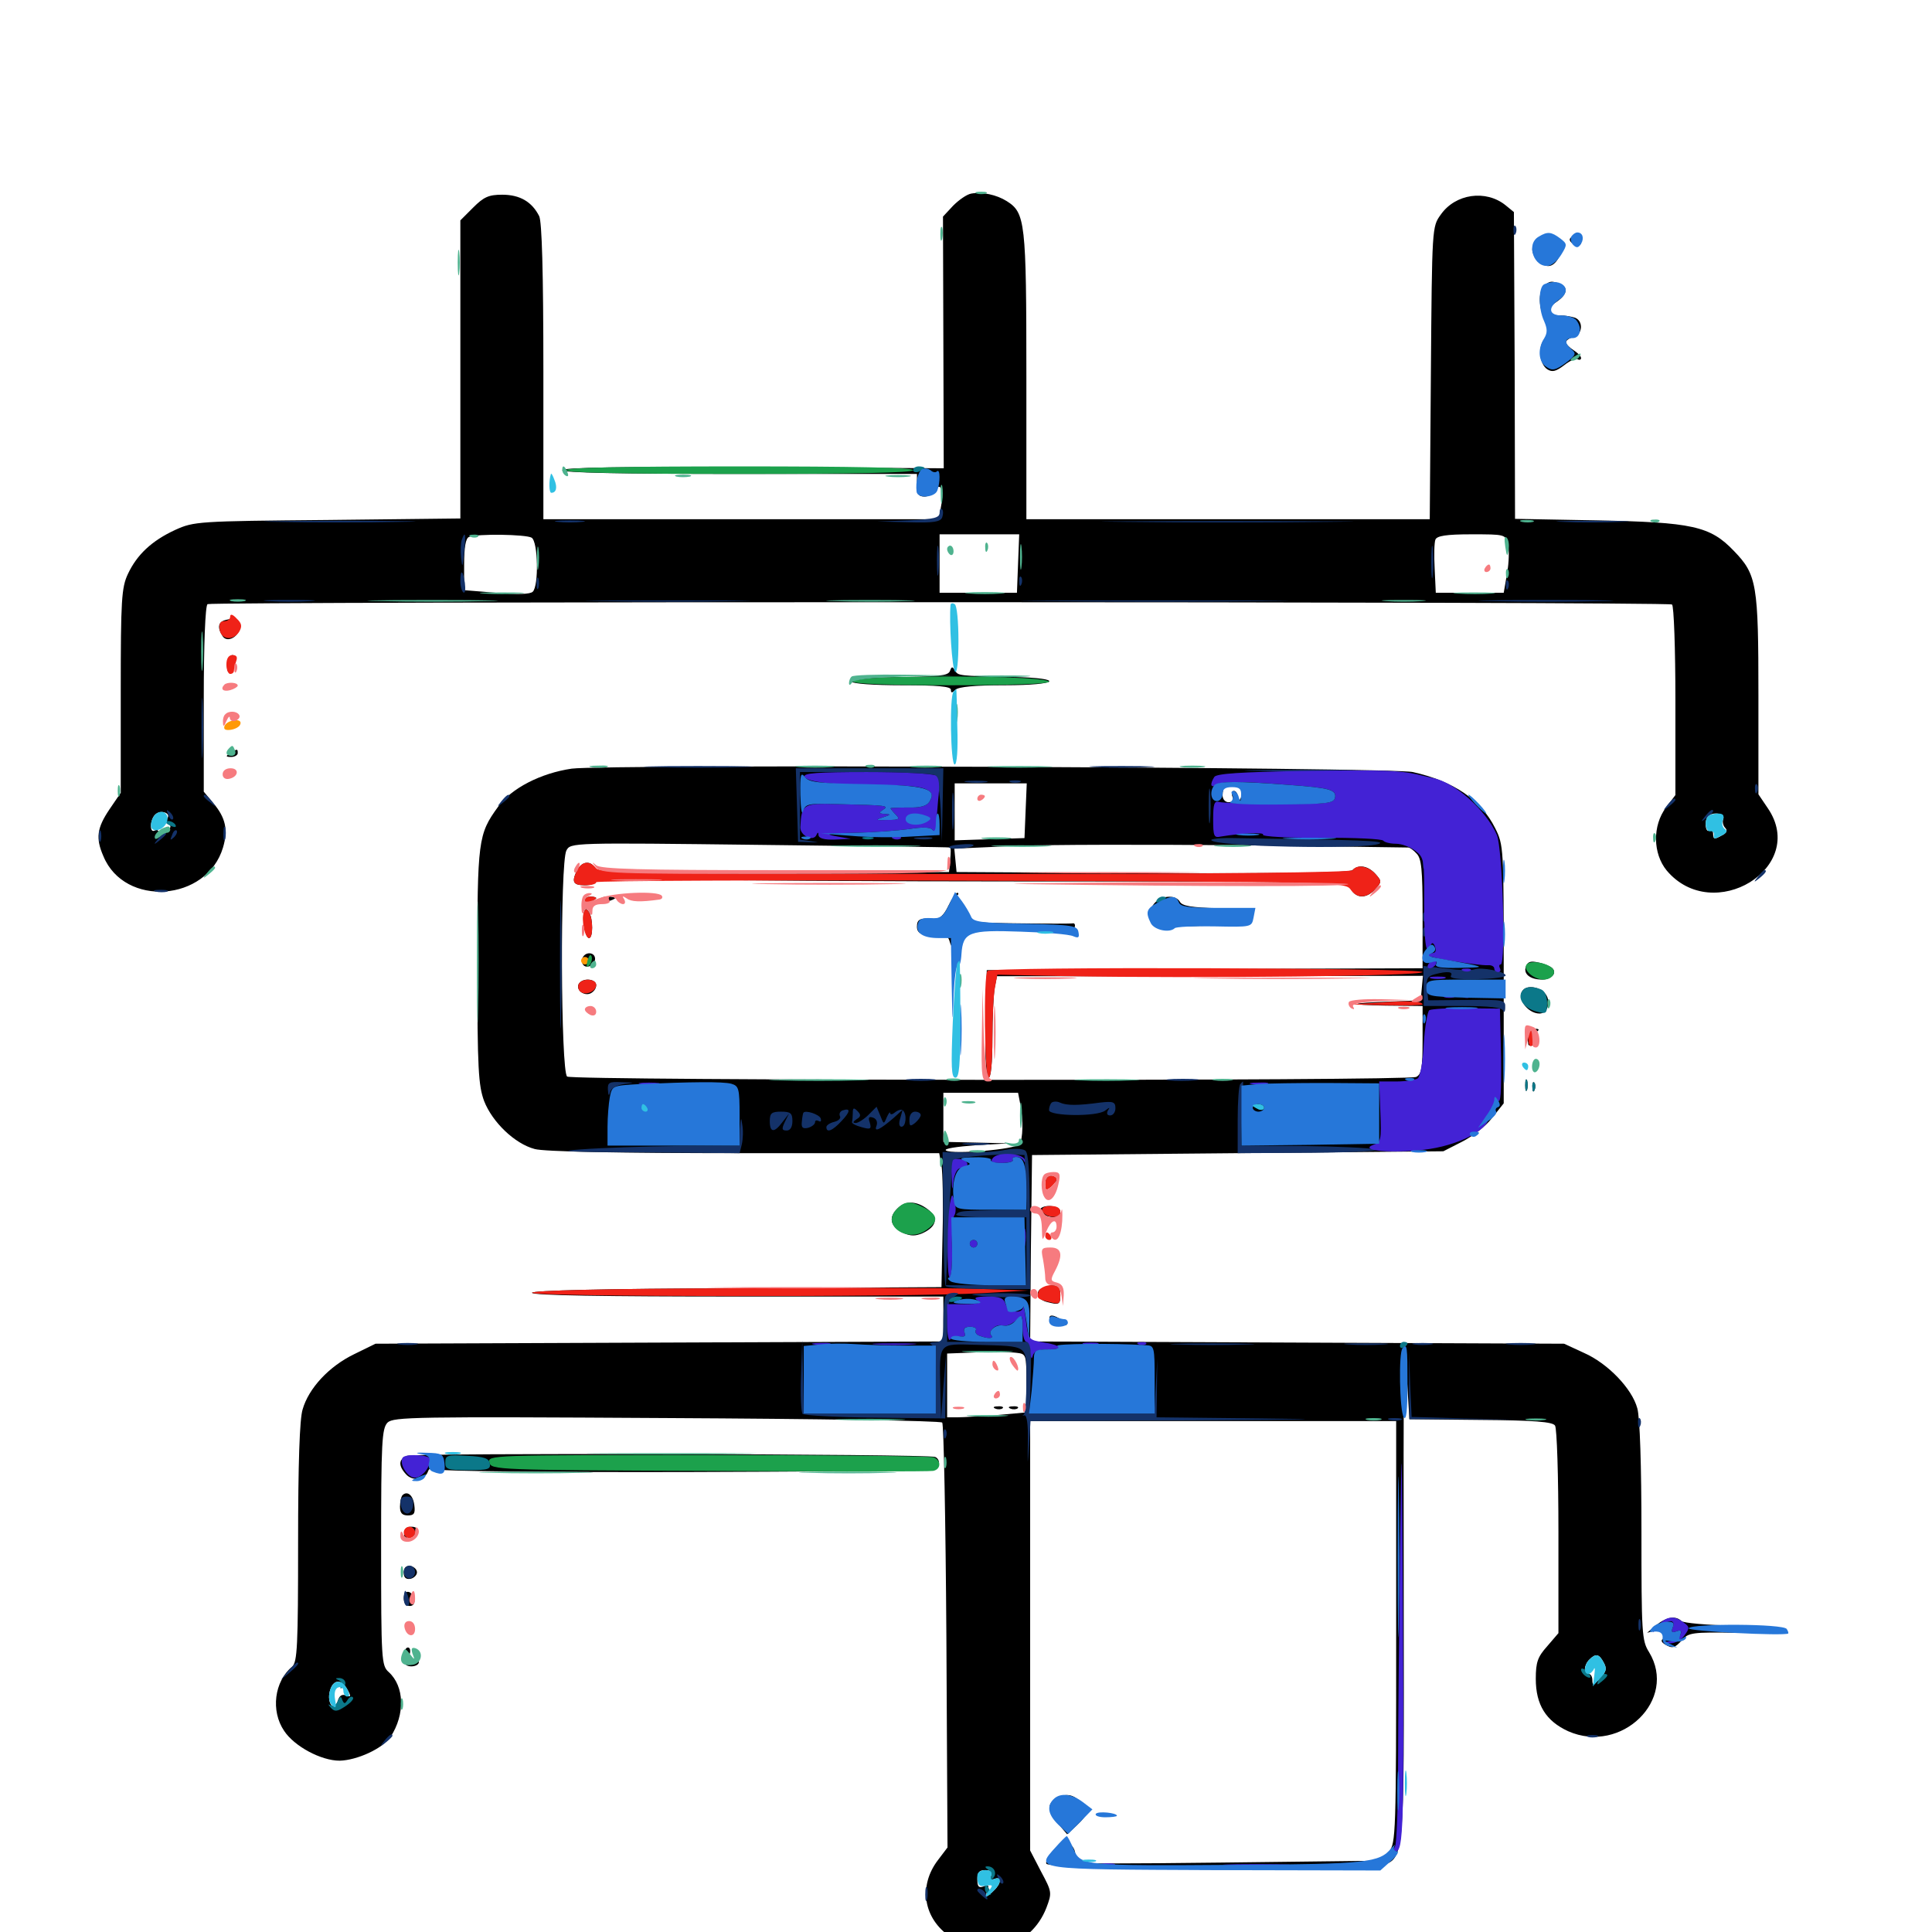 <svg xmlns="http://www.w3.org/2000/svg" viewBox="0 -1000 1000 1000">
	<path fill="#000000" d="M502.734 -899.805C500.391 -899.414 496.289 -896.484 493.359 -893.555L488.086 -887.891L488.281 -822.852L488.477 -757.617L389.648 -758.203C323.242 -758.594 291.016 -758.008 291.016 -756.641C291.016 -755.273 321.289 -754.688 382.812 -754.688H474.609V-748.828C474.609 -744.336 475.391 -742.969 478.516 -742.969C480.469 -742.969 483.008 -744.336 483.984 -746.094C486.719 -750.977 488.672 -746.094 487.109 -738.086L485.938 -731.25H383.594H281.25V-807.617C281.25 -859.961 280.469 -885.156 279.102 -888.086C275.391 -895.508 269.141 -899.219 259.961 -899.219C252.93 -899.219 250.391 -898.047 244.922 -892.578L238.281 -885.938V-808.789V-731.641L169.336 -730.859C102.344 -730.273 100.391 -730.078 90.82 -725.781C78.516 -720.117 70.898 -712.891 66.211 -702.93C62.891 -695.898 62.5 -689.453 62.5 -642.383V-589.648L56.641 -581.055C50.195 -571.484 49.414 -566.211 53.516 -556.836C64.453 -530.273 107.031 -533.203 115.43 -561.328C118.164 -570.508 116.797 -576.758 110.352 -584.375L105.469 -590.234V-638.086C105.469 -666.406 106.25 -686.523 107.422 -687.305C109.766 -688.672 863.086 -688.672 865.43 -687.109C866.406 -686.523 867.188 -664.062 867.188 -637.305V-588.477L862.305 -582.031C855.273 -572.656 855.469 -558.203 862.695 -549.414C886.719 -520.898 935.938 -550.977 915.039 -581.641L910.156 -588.867V-639.844C910.156 -697.656 909.375 -702.539 897.461 -714.844C885.156 -727.734 875.977 -729.688 826.172 -730.664L784.18 -731.445L783.984 -810.742L783.594 -890.234L779.297 -893.75C769.141 -901.953 753.32 -899.805 745.703 -888.867C741.211 -882.617 741.211 -882.422 740.625 -807.031L740.039 -731.25H635.742H531.25V-805.469C531.25 -885.352 530.664 -889.844 521.094 -895.898C515.82 -899.219 508.398 -900.781 502.734 -899.805ZM275.195 -721.68C278.516 -719.531 278.906 -696.875 275.781 -693.75C274.414 -692.383 267.773 -692.188 257.031 -693.164L240.234 -694.531V-707.812C240.234 -716.602 241.016 -721.484 242.773 -722.07C246.875 -723.828 272.266 -723.438 275.195 -721.68ZM526.953 -708.398L526.367 -693.164H506.445H486.328V-708.203V-723.438H506.836H527.539ZM780.469 -718.359C781.25 -715.625 781.055 -708.789 780.078 -703.32L778.32 -693.164H760.742H743.164L742.578 -705.664C742.188 -712.5 742.383 -719.336 742.969 -720.703C743.75 -722.656 748.633 -723.438 761.523 -723.438C778.906 -723.438 779.297 -723.438 780.469 -718.359ZM86.719 -576.562C85.938 -575.391 86.328 -574.023 87.5 -573.242C88.867 -572.461 88.281 -571.094 85.938 -569.531C83.398 -567.969 82.031 -567.773 82.031 -569.336C82.031 -570.312 81.25 -570.703 80.078 -570.117C77.344 -568.555 77.539 -575.586 80.273 -578.32C83.008 -581.055 88.477 -579.297 86.719 -576.562ZM891.992 -576.172C891.406 -574.805 891.797 -572.656 892.969 -571.484C894.336 -570.117 893.75 -568.75 890.82 -567.383C887.5 -565.43 886.719 -565.625 886.719 -568.164C886.719 -569.922 885.938 -570.703 884.766 -570.117C882.617 -568.75 882.031 -575.586 884.18 -577.539C886.719 -580.078 892.969 -578.906 891.992 -576.172ZM795.312 -875.391C792.188 -872.266 792.383 -868.945 796.094 -865.234C800.586 -860.547 804.297 -861.523 807.422 -867.773C809.57 -871.875 809.766 -873.828 808.008 -875.586C805.273 -878.32 798.242 -878.32 795.312 -875.391ZM812.5 -875.977C812.5 -875 813.867 -873.828 815.43 -873.047C817.188 -872.461 818.359 -873.047 818.359 -874.805C818.359 -876.367 816.992 -877.734 815.43 -877.734C813.867 -877.734 812.5 -876.953 812.5 -875.977ZM799.219 -851.953C796.094 -848.828 796.289 -840.82 799.805 -833.984C802.539 -828.906 802.539 -827.93 799.609 -824.805C795.898 -820.703 796.68 -811.523 800.977 -808.789C803.516 -807.227 805.469 -807.812 809.57 -810.938C812.5 -813.281 815.625 -814.648 816.602 -814.062C817.578 -813.477 818.359 -813.867 818.359 -814.648C818.359 -815.625 816.602 -817.383 814.453 -818.75C812.305 -820.117 810.547 -821.875 810.547 -822.852C810.547 -823.828 812.305 -825 814.453 -825.586C819.141 -826.758 819.727 -833.789 815.234 -835.547C813.477 -836.133 810.156 -836.719 807.617 -836.719C800.781 -836.719 800 -840.039 805.664 -843.75C811.133 -847.461 811.914 -851.367 807.422 -853.125C803.125 -854.688 801.953 -854.688 799.219 -851.953ZM116.797 -679.102C112.891 -678.125 112.305 -675.195 115.234 -670.703C117.578 -666.992 124.023 -670.508 124.023 -675.586C124.023 -679.492 121.875 -680.469 116.797 -679.102ZM117.578 -655.859C117.188 -650.195 120.117 -650.977 121.68 -657.031C122.266 -659.375 121.68 -660.938 120.312 -660.938C119.141 -660.938 117.773 -658.789 117.578 -655.859ZM491.797 -652.93C490.82 -650.195 487.695 -649.805 458.398 -649.414C446.094 -649.219 439.648 -648.438 440.43 -647.266C441.211 -646.094 452.148 -645.312 466.992 -645.312C485.352 -645.312 492.188 -644.727 492.188 -642.969C492.188 -641.211 492.773 -641.211 494.531 -642.969C496.094 -644.531 504.688 -645.312 519.922 -645.312C548.242 -645.312 551.758 -649.023 524.023 -649.609C496.094 -650.195 495.898 -650.195 494.336 -652.93C492.969 -655.078 492.578 -655.078 491.797 -652.93ZM119.141 -610.156C116.602 -608.594 116.797 -608.203 119.727 -608.203C121.484 -608.203 123.047 -609.18 123.047 -610.156C123.047 -612.5 122.852 -612.5 119.141 -610.156ZM295.898 -602.148C279.883 -599.805 264.648 -591.992 257.812 -582.422C247.461 -568.164 247.07 -565.234 247.07 -499.805C247.07 -446.484 247.656 -438.086 250.586 -430.078C254.883 -419.141 266.406 -408.008 276.758 -405.273C281.445 -403.906 319.922 -403.125 385.156 -403.125H486.133L487.305 -396.875C487.891 -393.359 488.281 -377.734 487.891 -362.109L487.305 -333.789L381.445 -333.203C312.891 -333.008 275.391 -332.031 275.391 -330.859C275.391 -329.492 312.695 -328.906 381.836 -328.906H488.281V-317.188V-305.664L341.406 -305.078L194.336 -304.492L183.203 -299.023C170.312 -292.773 159.766 -281.445 156.641 -270.508C155.078 -265.625 154.297 -242.578 154.297 -201.562C154.297 -148.047 153.906 -139.648 151.172 -137.305C141.992 -129.688 140.039 -114.453 147.07 -104.102C152.344 -96.094 166.211 -88.672 175.781 -88.672C184.766 -88.867 198.047 -94.922 202.148 -100.977C209.766 -112.695 209.375 -127.148 201.172 -134.57C197.461 -137.891 197.266 -140.625 197.266 -199.219C197.266 -253.906 197.656 -260.547 200.586 -263.672C203.711 -266.602 214.258 -266.797 345.117 -266.016C422.656 -265.625 486.914 -264.648 487.695 -263.672C488.477 -262.891 489.453 -213.086 489.844 -152.93L490.43 -43.75L485.547 -37.305C475.195 -23.828 477.93 -6.836 491.992 2.539C510.352 14.844 533.594 8.008 541.602 -12.5C544.531 -20.312 544.531 -20.703 538.867 -31.25L533.203 -42.188V-153.32V-264.453H627.93H722.656V-155.273C722.656 -50.781 722.461 -45.898 718.945 -41.602L715.234 -36.914L632.422 -35.938C587.109 -35.352 548.242 -35.352 546.289 -35.742C542.969 -36.328 542.969 -36.719 546.094 -40.039C550 -44.531 553.516 -44.922 551.953 -40.82C551.367 -39.062 551.953 -37.891 553.711 -37.891C557.422 -37.891 557.422 -42.578 553.711 -45.703C551.562 -47.461 550 -47.07 545.898 -42.969C542.969 -40.039 541.016 -36.719 541.602 -35.352C542.578 -32.227 702.539 -30.859 713.281 -33.984C727.344 -38.086 726.758 -33.008 726.562 -170.312C726.367 -298.438 726.562 -317.188 728.32 -284.961L729.492 -265.43L766.406 -265.039C794.336 -264.844 803.711 -264.062 804.883 -262.109C805.859 -260.742 806.641 -235.938 806.641 -207.031V-154.688L800.781 -147.852C795.898 -142.383 794.922 -139.648 794.922 -131.055C794.922 -117.578 800.195 -109.18 811.719 -103.906C839.258 -91.797 868.555 -120.312 853.516 -144.922C849.805 -150.781 849.609 -154.688 849.609 -207.422C849.609 -241.211 848.828 -266.406 847.461 -271.094C844.727 -281.25 832.227 -294.336 819.727 -299.805L809.57 -304.492L671.289 -305.078L533.203 -305.664L533.594 -353.906L534.18 -402.148L640.625 -403.125L747.07 -404.102L756.641 -408.984C762.109 -411.719 769.141 -417.188 772.266 -421.289L778.32 -428.906V-495.508C778.32 -561.523 778.32 -562.5 773.828 -571.484C766.602 -585.938 752.344 -595.703 731.25 -600.391C719.922 -602.93 313.477 -604.492 295.898 -602.148ZM530.859 -580.469L530.273 -566.211L512.305 -565.625L494.141 -565.039V-579.883V-594.531H512.695H531.445ZM643.75 -592.578C645.312 -592.578 646.484 -590.625 646.484 -588.281C646.484 -584.961 645.898 -584.57 644.727 -586.523C643.359 -588.672 642.969 -588.672 641.992 -586.523C641.211 -584.57 640.82 -584.766 640.82 -587.305C640.625 -589.062 639.844 -590.625 638.672 -590.625C637.695 -590.625 637.305 -589.258 637.891 -587.695C638.672 -585.938 637.891 -584.766 635.938 -584.766C634.18 -584.766 632.812 -586.328 632.812 -588.281C632.812 -592.969 634.766 -594.922 638.281 -593.555C639.648 -592.969 642.188 -592.578 643.75 -592.578ZM444.531 -589.062C445.117 -589.844 441.211 -590.625 435.742 -590.625C430.469 -590.625 425.391 -589.648 424.805 -588.672C424.023 -587.305 427.148 -586.719 433.594 -586.914C439.062 -587.109 443.945 -588.086 444.531 -589.062ZM455.078 -589.844C455.078 -590.234 453.32 -590.625 450.977 -590.625C448.828 -590.625 447.461 -589.844 448.242 -588.672C449.219 -587.109 455.078 -588.086 455.078 -589.844ZM661.523 -586.328C662.109 -587.695 661.914 -589.453 661.328 -590.039C660.742 -590.82 660.156 -589.648 660.352 -587.5C660.352 -585.352 660.938 -584.766 661.523 -586.328ZM491.797 -561.328C492.188 -561.328 492.188 -558.398 491.797 -555.078L491.211 -548.633L400.391 -548.047C321.289 -547.656 309.57 -548.047 308.008 -550.586C305.859 -554.688 301.367 -554.297 298.828 -549.805C295.703 -543.555 296.484 -541.797 302.734 -541.797C306.055 -541.797 308.594 -542.773 308.594 -544.141C308.594 -545.703 317.969 -545.898 345.312 -544.922C365.43 -544.336 452.734 -543.75 539.453 -543.75C695.117 -543.75 697.07 -543.75 699.219 -539.844C701.953 -534.766 707.422 -534.766 711.914 -539.844C715.234 -543.555 715.234 -543.945 711.914 -547.656C708.008 -551.953 703.125 -552.734 700 -549.609C698.633 -548.242 662.891 -547.852 596.484 -548.047L495.117 -548.633L494.531 -554.688L493.945 -560.742L524.805 -562.109C541.797 -562.891 594.336 -562.891 641.602 -562.5C688.867 -561.914 728.125 -561.328 728.906 -561.328C729.688 -561.328 731.641 -559.961 733.203 -558.203C735.742 -555.664 736.328 -550 736.328 -526.953V-498.828L623.633 -498.438L510.742 -497.852L510.156 -470.117C509.766 -451.953 510.352 -442.188 511.719 -442.188C512.891 -442.188 513.672 -449.805 513.672 -462.5C513.672 -473.633 514.258 -485.352 514.844 -488.672L516.016 -494.727H626.367L736.523 -494.922L735.938 -488.672L735.352 -482.227L720.703 -481.641C697.852 -480.859 696.289 -479.883 717.383 -479.492L736.328 -479.297V-461.719C736.328 -447.07 735.742 -443.945 733.008 -442.578C728.711 -440.43 296.875 -440.625 293.555 -442.773C290.234 -444.922 289.844 -553.711 293.164 -559.766C295.312 -563.867 295.703 -563.867 393.359 -562.695C447.07 -562.109 491.406 -561.523 491.797 -561.328ZM528.125 -428.32C529.688 -420.117 529.492 -410.547 527.734 -407.812C525.977 -405.078 493.164 -402.344 489.648 -404.492C488.281 -405.469 494.922 -406.445 504.883 -407.227L522.461 -408.203L505.469 -408.594L488.281 -408.984V-421.68V-434.375H507.617H526.953ZM351.562 -426.953C351.562 -427.734 344.922 -428.516 336.914 -428.516C328.906 -428.516 322.266 -427.734 322.266 -426.758C322.266 -425.781 328.906 -425 336.914 -425.195C344.922 -425.195 351.562 -425.977 351.562 -426.953ZM357.422 -426.562C357.422 -427.734 356.641 -428.516 355.469 -428.516C354.492 -428.516 353.516 -427.734 353.516 -426.562C353.516 -425.586 354.492 -424.609 355.469 -424.609C356.641 -424.609 357.422 -425.586 357.422 -426.562ZM376.953 -426.562C376.953 -427.734 375 -428.516 372.656 -428.516C368.945 -428.516 368.75 -428.125 371.094 -426.562C374.805 -424.023 376.953 -424.023 376.953 -426.562ZM654.297 -425.586C654.297 -428.516 650.195 -429.688 647.852 -427.344C646.094 -425.391 648.242 -422.656 651.562 -422.656C653.125 -422.656 654.297 -424.023 654.297 -425.586ZM663.477 -423.438C664.258 -424.219 663.867 -425.586 662.695 -426.758C661.328 -428.125 660.156 -428.125 659.375 -426.953C658.008 -424.609 661.719 -421.68 663.477 -423.438ZM688.281 -426.758C687.695 -427.734 687.109 -428.32 686.914 -428.32C686.719 -428.125 684.18 -427.539 681.25 -427.148C673.242 -425.977 674.609 -423.242 682.617 -424.219C686.328 -424.609 688.867 -425.781 688.281 -426.758ZM704.883 -427.734C705.273 -428.125 702.539 -428.516 698.633 -428.516C694.727 -428.516 691.406 -427.734 691.406 -426.562C691.406 -425 702.734 -425.977 704.883 -427.734ZM364.258 -424.609C363.672 -425.781 362.109 -426.562 361.133 -426.562C359.961 -426.562 359.766 -425.781 360.352 -424.609C360.938 -423.633 362.5 -422.656 363.477 -422.656C364.648 -422.656 364.844 -423.633 364.258 -424.609ZM673.828 -424.805C673.828 -425.781 672.07 -426.562 669.922 -426.562C667.773 -426.562 666.016 -425.781 666.016 -425C666.016 -424.219 667.773 -423.438 669.922 -423.242C672.07 -423.047 673.828 -423.633 673.828 -424.805ZM531.25 -283.984V-268.945L516.211 -267.578C508.008 -266.992 498.828 -266.406 495.703 -266.406H490.234V-283.008V-299.414L505.469 -300C513.672 -300.391 522.852 -300.195 525.977 -299.805C531.25 -299.219 531.25 -299.023 531.25 -283.984ZM474.219 -288.867C474.805 -289.453 466.211 -289.844 455.078 -289.844C443.945 -289.844 435.547 -289.258 436.328 -288.477C437.695 -286.914 472.656 -287.305 474.219 -288.867ZM547.852 -287.695C548.438 -288.867 547.07 -289.453 544.922 -289.258C542.773 -289.062 541.016 -288.281 541.016 -287.5C541.016 -285.352 546.484 -285.547 547.852 -287.695ZM558.594 -287.891C558.594 -289.062 557.227 -289.844 555.664 -289.844C554.102 -289.844 552.734 -289.062 552.734 -287.891C552.734 -286.914 554.102 -285.938 555.664 -285.938C557.227 -285.938 558.594 -286.914 558.594 -287.891ZM566.406 -289.062C566.406 -289.453 565.625 -289.844 564.453 -289.844C563.477 -289.844 562.5 -288.867 562.5 -287.695C562.5 -286.719 563.477 -286.328 564.453 -286.914C565.625 -287.5 566.406 -288.477 566.406 -289.062ZM589.453 -286.914C587.5 -288.867 568.359 -290.234 568.359 -288.281C568.359 -287.305 573.438 -286.328 579.492 -286.133C585.547 -285.938 590.039 -286.328 589.453 -286.914ZM830.078 -139.453C831.836 -136.328 831.445 -134.766 828.125 -131.25C824.805 -127.734 824.219 -127.539 824.219 -130.273C824.219 -132.031 823.438 -133.594 822.266 -133.594C819.531 -133.594 819.727 -138.086 822.656 -141.016C825.977 -144.336 827.734 -143.945 830.078 -139.453ZM179.883 -125.391C181.836 -121.875 181.641 -121.484 179.102 -122.461C176.953 -123.242 175.586 -122.266 174.805 -119.531C172.852 -113.672 169.141 -118.359 170.703 -124.609C172.266 -130.859 176.758 -131.25 179.883 -125.391ZM513.086 -29.297C512.305 -27.344 512.891 -26.758 514.844 -27.539C518.555 -28.906 518.359 -25.195 514.453 -21.484C510.547 -17.578 509.57 -17.578 511.133 -21.68C512.109 -24.023 511.523 -24.609 509.18 -23.633C506.641 -22.656 505.859 -23.438 505.859 -27.148C505.859 -30.859 506.836 -32.031 509.961 -32.031C512.695 -32.031 513.672 -31.055 513.086 -29.297ZM490.82 -531.055C488.477 -526.172 486.328 -524.219 483.398 -524.414C476.172 -525 474.609 -524.219 474.609 -520.312C474.609 -516.406 477.93 -515.43 486.914 -516.406C489.062 -516.602 491.016 -515.039 491.602 -512.5C492.188 -510.156 493.359 -508.984 493.945 -509.961C494.531 -510.938 498.047 -513.672 501.562 -516.211C506.25 -519.531 509.57 -520.508 514.258 -519.531C526.953 -517.383 555.469 -517.773 556.25 -520.117C556.641 -521.289 556.25 -522.266 555.273 -522.07C554.492 -521.875 541.992 -521.875 527.93 -522.07C506.25 -522.266 501.953 -522.656 501.953 -525.195C501.953 -526.758 500.195 -529.883 498.242 -531.836C496.094 -533.984 494.922 -536.133 495.703 -536.719C496.289 -537.305 496.094 -537.891 495.508 -537.891C494.727 -537.891 492.578 -534.766 490.82 -531.055ZM302.734 -533.984C302.734 -533.008 304.102 -532.617 305.664 -533.203C307.227 -533.984 308.594 -534.766 308.594 -535.156C308.594 -535.547 307.227 -535.938 305.664 -535.938C304.102 -535.938 302.734 -535.156 302.734 -533.984ZM310.547 -534.18C310.547 -535.156 312.305 -535.938 314.453 -535.938C316.602 -535.938 318.359 -535.547 318.359 -535.156C318.359 -534.766 316.602 -533.984 314.453 -533.398C312.305 -532.812 310.547 -533.203 310.547 -534.18ZM596.875 -531.641C594.141 -527.93 594.141 -526.758 596.484 -523.242C598.242 -520.703 600.781 -519.531 603.711 -519.922C606.25 -520.312 617.188 -520.703 627.93 -520.898C646.289 -521.289 647.461 -521.484 648.047 -525.391C648.633 -529.297 647.852 -529.492 630.469 -529.883C616.992 -530.273 611.914 -531.055 610.742 -533.203C608.398 -537.305 600.195 -536.523 596.875 -531.641ZM630.469 -526.758C633.398 -527.148 630.859 -527.539 625 -527.539C619.141 -527.539 616.602 -527.148 619.727 -526.758C622.656 -526.367 627.344 -526.367 630.469 -526.758ZM302.344 -528.125C301.172 -524.219 302.93 -514.453 304.883 -514.453C307.031 -514.453 307.031 -524.414 304.883 -527.93C303.516 -529.883 303.125 -530.078 302.344 -528.125ZM301.758 -504.688C301.172 -503.711 300.977 -501.953 301.758 -500.781C303.32 -498.242 308.008 -500.391 308.008 -503.711C308.008 -507.031 303.516 -507.617 301.758 -504.688ZM299.609 -490.82C297.852 -487.891 301.953 -484.375 305.469 -485.742C307.227 -486.523 308.594 -488.281 308.594 -490.039C308.594 -493.359 301.758 -494.141 299.609 -490.82ZM515.234 -270.898C513.672 -271.484 514.258 -272.07 516.406 -272.07C518.555 -272.266 519.727 -271.68 518.945 -271.094C518.359 -270.508 516.602 -270.312 515.234 -270.898ZM523.047 -270.898C521.484 -271.484 522.07 -272.07 524.219 -272.07C526.367 -272.266 527.539 -271.68 526.758 -271.094C526.172 -270.508 524.414 -270.312 523.047 -270.898ZM789.844 -499.805C788.281 -495.898 791.992 -492.969 798.242 -492.969C802.93 -492.969 806.055 -496.289 803.516 -498.828C802.539 -499.805 799.414 -501.172 796.484 -501.758C792.383 -502.734 790.82 -502.344 789.844 -499.805ZM788.477 -487.695C784.57 -483.984 790.43 -475.391 796.875 -475.391C801.367 -475.391 803.125 -482.422 799.414 -486.133C796.484 -489.258 790.625 -490.039 788.477 -487.695ZM789.844 -464.453C790.43 -462.695 791.016 -460.547 791.016 -459.57C791.016 -458.789 792.383 -458.398 794.141 -459.18C796.68 -460.156 796.68 -460.547 794.531 -461.914C792.383 -463.281 792.578 -464.062 794.922 -465.625C797.266 -467.188 796.875 -467.578 793.164 -467.578C789.844 -467.578 788.867 -466.797 789.844 -464.453ZM789.453 -438.281C789.453 -435.547 789.844 -434.57 790.43 -435.938C790.82 -437.109 790.82 -439.453 790.43 -440.82C789.844 -441.992 789.453 -441.016 789.453 -438.281ZM793.164 -437.109C793.164 -434.961 793.75 -434.375 794.336 -435.938C794.922 -437.305 794.727 -439.062 794.141 -439.648C793.555 -440.43 792.969 -439.258 793.164 -437.109ZM541.211 -388.086C541.211 -385.938 541.797 -385.547 542.383 -387.109C542.773 -388.281 544.141 -389.062 545.117 -388.281C546.094 -387.695 546.875 -388.281 546.875 -389.258C546.875 -390.43 545.508 -391.406 543.945 -391.406C542.383 -391.406 541.016 -389.844 541.211 -388.086ZM463.867 -373.828C459.766 -369.336 461.133 -364.844 467.773 -361.719C471.484 -360.156 473.828 -360.156 477.539 -361.719C484.766 -365.039 485.938 -369.727 480.273 -374.023C474.219 -378.711 468.164 -378.711 463.867 -373.828ZM538.281 -374.023C537.695 -373.047 538.477 -371.68 540.234 -371.094C545.508 -369.141 548.828 -369.727 548.828 -372.852C548.828 -375.977 540.039 -376.953 538.281 -374.023ZM539.648 -333.398C535.547 -331.836 536.719 -327.539 541.602 -326.172C548.242 -324.414 548.828 -324.609 548.828 -329.883C548.828 -334.766 545.703 -335.938 539.648 -333.398ZM543.359 -316.797C543.75 -315.625 546.289 -314.453 548.828 -314.258C552.93 -313.867 553.125 -314.062 549.805 -316.602C545.312 -319.727 542.383 -319.922 543.359 -316.797ZM210.742 -246.484C206.25 -244.727 206.055 -241.406 210.156 -236.914C213.477 -233.203 219.922 -233.984 221.484 -238.281C222.266 -240.43 223.633 -240.625 225.977 -239.453C227.93 -238.477 287.109 -237.891 357.422 -238.086C474.414 -238.477 485.352 -238.867 485.938 -241.797C486.328 -243.555 485.547 -245.312 483.984 -245.898C479.883 -247.461 215.039 -248.047 210.742 -246.484ZM208.398 -226.172C207.617 -225.391 207.031 -222.656 207.031 -220.117C207.031 -216.797 208.203 -215.625 211.133 -215.625C214.258 -215.625 215.039 -216.602 214.453 -220.898C213.867 -225.977 210.938 -228.516 208.398 -226.172ZM209.18 -205.469C209.18 -202.93 209.766 -202.148 210.352 -203.516C210.742 -204.688 211.914 -205.469 212.891 -204.883C213.672 -204.297 214.844 -205.273 215.625 -206.836C216.406 -208.789 215.43 -209.766 212.891 -209.766C210.156 -209.766 208.984 -208.398 209.18 -205.469ZM208.984 -185.938C208.984 -183.398 210.156 -182.422 212.5 -182.812C214.258 -183.203 215.82 -184.766 215.82 -186.133C215.82 -187.695 214.258 -189.062 212.5 -189.453C210.156 -189.648 208.984 -188.672 208.984 -185.938ZM208.984 -172.852C208.984 -170.508 210.156 -168.75 212.109 -168.75C213.867 -168.75 214.844 -170.117 214.453 -172.07C213.477 -176.953 208.984 -177.539 208.984 -172.852ZM857.422 -158.984L852.539 -154.883L858.008 -156.25C863.281 -157.422 865.43 -154.688 861.133 -151.953C859.57 -151.172 859.766 -150.195 861.523 -149.023C865.625 -146.484 866.797 -146.875 870.703 -151.172C873.828 -154.883 875.977 -155.273 898.438 -154.883C911.914 -154.883 923.047 -155.469 923.438 -156.25C923.633 -157.227 912.305 -158.203 898.047 -158.594C883.789 -158.789 871.289 -159.961 870.312 -160.938C867.383 -163.867 862.695 -163.086 857.422 -158.984ZM208.984 -142.383C208.984 -138.867 209.961 -137.5 212.891 -137.5C215.039 -137.5 216.797 -138.477 216.797 -139.648C216.797 -140.82 215.43 -141.211 213.672 -140.625C211.328 -139.844 210.938 -140.43 211.914 -143.359C212.695 -145.508 212.305 -147.266 211.133 -147.266C209.961 -147.266 208.984 -145.117 208.984 -142.383ZM546.484 -68.945C541.797 -66.211 542.188 -62.5 547.656 -56.055L552.344 -50.586L557.422 -55.273C563.477 -60.938 563.672 -63.477 558.984 -67.773C554.883 -71.484 551.367 -71.875 546.484 -68.945ZM569.922 -59.961C568.359 -60.547 568.945 -61.133 571.094 -61.133C573.242 -61.328 574.414 -60.742 573.633 -60.156C573.047 -59.57 571.289 -59.375 569.922 -59.961Z"/>
	<path fill="#ff9906" d="M116.211 -624.219C115.625 -622.461 116.602 -621.875 119.531 -622.266C121.875 -622.656 124.023 -623.828 124.414 -625.195C125.586 -628.516 117.578 -627.539 116.211 -624.219ZM300.781 -502.734C300.781 -501.758 301.758 -500.781 302.734 -500.781C303.906 -500.781 304.688 -501.758 304.688 -502.734C304.688 -503.906 303.906 -504.688 302.734 -504.688C301.758 -504.688 300.781 -503.906 300.781 -502.734Z"/>
	<path fill="#ef2218" d="M119.141 -680.859C119.141 -679.492 117.773 -678.516 116.016 -678.516C114.062 -678.516 113.281 -677.148 113.672 -674.219C114.453 -668.75 120.703 -668.164 123.828 -673.047C125.391 -675.781 125.195 -677.344 122.461 -679.883C120.508 -682.031 119.141 -682.422 119.141 -680.859ZM117.188 -656.055C117.188 -653.32 118.164 -651.172 119.141 -651.172C120.312 -651.172 121.094 -651.953 121.094 -652.93C121.094 -653.906 121.68 -656.055 122.266 -657.812C123.047 -659.961 122.461 -660.938 120.312 -660.938C118.359 -660.938 117.188 -659.18 117.188 -656.055ZM298.828 -549.805C295.703 -543.555 296.484 -541.797 302.734 -541.797C306.055 -541.797 308.594 -542.383 308.594 -543.359C308.594 -544.141 395.898 -544.531 502.344 -544.141C691.992 -543.555 696.289 -543.359 699.023 -539.648C702.344 -534.766 707.422 -534.961 711.914 -539.844C715.234 -543.555 715.234 -543.945 711.914 -547.656C708.203 -551.758 702.148 -552.734 700.195 -549.609C699.414 -548.438 631.641 -547.656 505.078 -547.656C335.352 -547.656 310.742 -548.047 308.594 -550.586C305.273 -554.688 301.367 -554.297 298.828 -549.805ZM302.734 -533.984C302.734 -533.008 304.102 -532.617 305.664 -533.203C307.227 -533.984 308.594 -534.766 308.594 -535.156C308.594 -535.547 307.227 -535.938 305.664 -535.938C304.102 -535.938 302.734 -535.156 302.734 -533.984ZM302.148 -527.734C300.781 -524.023 302.734 -514.453 304.883 -514.453C307.031 -514.453 307.031 -524.414 304.883 -527.734C303.516 -529.883 303.125 -529.883 302.148 -527.734ZM511.133 -497.461C508.984 -495.312 509.57 -442.188 511.719 -442.188C512.891 -442.188 513.672 -450.195 513.672 -462.5C513.672 -473.633 514.258 -485.547 515.039 -489.062L516.211 -495.508L552.539 -494.727C620.703 -493.555 736.328 -494.727 736.328 -496.875C736.328 -499.023 513.281 -499.805 511.133 -497.461ZM299.609 -490.82C299.023 -489.648 299.219 -487.891 300.195 -486.914C302.734 -484.375 308.594 -486.719 308.594 -490.234C308.594 -493.359 301.562 -493.945 299.609 -490.82ZM713.867 -481.055C728.516 -482.227 736.328 -481.836 736.328 -480.078C736.328 -479.688 727.734 -479.492 717.383 -479.688L698.242 -480.078ZM791.016 -462.5C791.016 -459.766 791.797 -458.008 792.773 -458.594C793.75 -459.18 794.141 -461.523 793.555 -463.672C792.188 -469.141 791.016 -468.555 791.016 -462.5ZM541.016 -387.305C541.016 -383.789 541.406 -383.594 543.945 -385.547C545.508 -386.914 546.875 -388.672 546.875 -389.648C546.875 -390.625 545.508 -391.406 543.945 -391.406C542.188 -391.406 541.016 -389.648 541.016 -387.305ZM539.453 -373.438C540.82 -369.531 548.828 -368.945 548.828 -372.656C548.828 -374.805 547.07 -375.781 543.75 -375.781C540.625 -375.781 539.062 -374.805 539.453 -373.438ZM541.016 -360.156C541.016 -359.18 541.992 -358.203 543.164 -358.203C544.141 -358.203 544.531 -359.18 543.945 -360.156C543.359 -361.328 542.383 -362.109 541.797 -362.109C541.406 -362.109 541.016 -361.328 541.016 -360.156ZM380.469 -333.203C312.695 -333.008 275.391 -332.031 275.391 -330.859C275.391 -328.711 469.531 -328.516 508.789 -330.664L532.227 -332.031L508.789 -332.812C495.898 -333.398 438.086 -333.594 380.469 -333.203ZM537.695 -331.836C536.328 -328.125 536.719 -327.539 543.555 -325.977C548.242 -324.805 548.828 -325 548.828 -329.688C548.828 -333.789 547.852 -334.766 543.945 -334.766C541.211 -334.766 538.477 -333.398 537.695 -331.836ZM208.984 -206.836C208.984 -205.273 210.352 -203.906 211.914 -203.906C213.477 -203.906 214.844 -205.273 214.844 -206.836C214.844 -208.398 213.477 -209.766 211.914 -209.766C210.352 -209.766 208.984 -208.398 208.984 -206.836Z"/>
	<path fill="#1ca14c" d="M292.969 -756.641C292.969 -755.273 324.219 -754.688 382.812 -754.688C441.406 -754.688 472.656 -755.273 472.656 -756.641C472.656 -758.008 441.406 -758.594 382.812 -758.594C324.219 -758.594 292.969 -758.008 292.969 -756.641ZM467.383 -649.609C452.148 -649.414 441.406 -648.242 441.406 -647.266C441.406 -646.094 460.547 -645.312 492.188 -645.312C522.656 -645.312 542.969 -646.094 542.969 -647.07C542.969 -649.219 506.055 -650.391 467.383 -649.609ZM304.102 -502.93C303.32 -499.609 303.516 -498.828 305.078 -500.391C306.055 -501.367 306.641 -503.516 306.25 -504.883C305.664 -506.445 304.883 -505.469 304.102 -502.93ZM790.039 -500.586C788.281 -497.852 793.945 -492.969 799.023 -492.969C803.125 -492.969 805.859 -496.484 803.516 -498.828C800.195 -501.953 791.406 -503.125 790.039 -500.586ZM463.672 -373.633C456.445 -365.625 469.531 -356.641 479.102 -363.086C485.938 -367.578 485.742 -371.094 478.516 -374.805C470.898 -378.711 468.164 -378.516 463.672 -373.633ZM253.32 -242.969C254.297 -239.258 256.445 -239.062 366.992 -238.672C429.102 -238.281 481.25 -238.281 483.008 -238.672C487.109 -239.453 487.305 -244.141 483.203 -245.703C481.445 -246.289 428.906 -246.875 366.211 -246.875C253.516 -246.875 252.344 -246.875 253.32 -242.969Z"/>
	<path fill="#143269" d="M783.398 -880.469C783.398 -878.32 783.984 -877.734 784.57 -879.297C785.156 -880.664 784.961 -882.422 784.375 -883.008C783.789 -883.789 783.203 -882.617 783.398 -880.469ZM486.328 -734.57C486.328 -732.031 483.594 -731.25 470.312 -730.664L454.102 -730.078L470.312 -729.688C483.398 -729.297 486.719 -729.883 487.695 -732.227C488.281 -733.984 488.281 -735.938 487.5 -736.523C486.914 -737.305 486.328 -736.328 486.328 -734.57ZM144.141 -729.883C126.562 -730.078 140.82 -730.469 175.781 -730.469C210.742 -730.469 225 -730.078 207.617 -729.883C190.039 -729.492 161.523 -729.492 144.141 -729.883ZM288.672 -729.883C285.156 -730.273 287.891 -730.664 294.922 -730.664C301.953 -730.664 304.688 -730.273 301.367 -729.883C297.852 -729.492 291.992 -729.492 288.672 -729.883ZM582.422 -729.883C553.711 -730.078 577.734 -730.273 635.742 -730.273C693.75 -730.273 717.188 -730.078 687.891 -729.883C658.594 -729.492 611.133 -729.492 582.422 -729.883ZM809.18 -729.883C800.781 -730.078 807.617 -730.469 824.219 -730.469C840.82 -730.469 847.656 -730.078 839.453 -729.883C831.055 -729.492 817.383 -729.492 809.18 -729.883ZM239.062 -720.703C238.477 -719.141 238.281 -715.039 238.672 -711.328C239.258 -705.664 239.453 -706.055 240.234 -714.258C241.211 -723.633 240.82 -725.586 239.062 -720.703ZM484.961 -709.766C484.961 -702.734 485.352 -700 485.742 -703.516C486.133 -706.836 486.133 -712.695 485.742 -716.211C485.352 -719.531 484.961 -716.797 484.961 -709.766ZM740.82 -708.789C740.82 -701.367 741.211 -698.438 741.602 -702.539C741.992 -706.445 741.992 -712.695 741.602 -716.211C741.211 -719.531 740.82 -716.406 740.82 -708.789ZM238.281 -699.219C238.281 -696.484 239.062 -693.945 239.844 -693.359C240.82 -692.773 241.016 -694.922 240.625 -698.242C239.648 -705.078 238.281 -705.664 238.281 -699.219ZM277.734 -698.047C277.734 -695.312 278.125 -694.336 278.711 -695.703C279.102 -696.875 279.102 -699.219 278.711 -700.586C278.125 -701.758 277.734 -700.781 277.734 -698.047ZM527.539 -698.828C527.539 -696.68 528.125 -696.094 528.711 -697.656C529.297 -699.023 529.102 -700.781 528.516 -701.367C527.93 -702.148 527.344 -700.977 527.539 -698.828ZM779.492 -696.875C779.492 -694.727 780.078 -694.141 780.664 -695.703C781.25 -697.07 781.055 -698.828 780.469 -699.414C779.883 -700.195 779.297 -699.023 779.492 -696.875ZM139.258 -688.867C133.008 -689.258 137.695 -689.453 149.414 -689.453C161.328 -689.453 166.406 -689.258 160.742 -688.867C155.078 -688.477 145.508 -688.477 139.258 -688.867ZM311.133 -688.867C291.992 -689.062 307.617 -689.258 345.703 -689.258C383.789 -689.258 399.414 -689.062 380.469 -688.867C361.328 -688.477 330.078 -688.477 311.133 -688.867ZM541.406 -688.867C510.547 -689.062 535.938 -689.258 597.656 -689.258C659.375 -689.258 684.766 -689.062 653.711 -688.867C622.852 -688.477 572.461 -688.477 541.406 -688.867ZM772.07 -688.867C756.25 -689.062 768.75 -689.453 799.805 -689.453C831.055 -689.453 843.945 -689.062 828.711 -688.867C813.477 -688.477 788.086 -688.477 772.07 -688.867ZM104.297 -622.852C104.297 -608.984 104.492 -603.516 104.883 -610.742C105.273 -617.969 105.273 -629.492 104.883 -636.133C104.492 -642.773 104.297 -636.914 104.297 -622.852ZM338.477 -602.93C325.781 -603.125 336.133 -603.516 361.328 -603.516C386.523 -603.516 396.875 -603.125 384.375 -602.93C371.68 -602.539 350.977 -602.539 338.477 -602.93ZM566.797 -602.93C559.57 -603.32 566.016 -603.516 581.055 -603.516C596.094 -603.516 601.953 -603.125 594.141 -602.93C586.328 -602.539 574.023 -602.539 566.797 -602.93ZM412.5 -583.398L413.086 -564.258L418.945 -564.062C424.414 -563.867 424.414 -563.867 419.531 -564.648L414.062 -565.43V-583.008V-600.391H447.852C466.211 -600.391 482.422 -599.609 483.789 -598.828C485.156 -597.852 486.328 -590.82 486.914 -580.859L487.5 -564.258L487.891 -583.398L488.281 -602.344H450.195H411.914ZM650 -600.977C636.719 -601.172 647.07 -601.562 672.852 -601.562C698.633 -601.562 709.375 -601.172 696.875 -600.977C684.375 -600.586 663.281 -600.586 650 -600.977ZM500.586 -595.117C497.461 -595.508 499.609 -595.898 504.883 -595.898C510.352 -595.898 512.695 -595.508 510.352 -595.117C507.812 -594.727 503.516 -594.727 500.586 -595.117ZM523.047 -595.117C521.68 -595.703 522.656 -596.094 525.391 -596.094C528.125 -596.094 529.102 -595.703 527.93 -595.117C526.562 -594.727 524.219 -594.727 523.047 -595.117ZM625.586 -582.812C625.586 -574.805 625.977 -571.484 626.367 -575.586C626.758 -579.492 626.758 -586.133 626.367 -590.234C625.977 -594.141 625.586 -590.82 625.586 -582.812ZM492.773 -579.883C492.773 -571.289 493.164 -567.969 493.555 -572.656C493.945 -577.148 493.945 -584.18 493.555 -588.281C493.164 -592.188 492.773 -588.477 492.773 -579.883ZM908.398 -591.406C908.398 -589.258 908.984 -588.672 909.57 -590.234C910.156 -591.602 909.961 -593.359 909.375 -593.945C908.789 -594.727 908.203 -593.555 908.398 -591.406ZM105.469 -587.891C105.469 -587.5 107.031 -585.938 108.984 -584.57C111.914 -582.031 112.109 -582.227 109.57 -585.352C107.031 -588.477 105.469 -589.453 105.469 -587.891ZM259.57 -585.352C257.031 -582.227 257.227 -582.031 260.352 -584.57C262.109 -585.938 263.672 -587.5 263.672 -587.891C263.672 -589.453 262.109 -588.477 259.57 -585.352ZM863.086 -583.398C860.547 -580.273 860.742 -580.078 863.867 -582.617C865.625 -583.984 867.188 -585.547 867.188 -585.938C867.188 -587.5 865.625 -586.523 863.086 -583.398ZM87.109 -578.32C87.695 -576.367 88.867 -575.391 89.453 -575.977C90.039 -576.562 89.453 -578.125 88.086 -579.492C86.133 -581.25 85.938 -581.055 87.109 -578.32ZM882.617 -577.539C880.078 -574.414 880.273 -574.219 883.398 -576.758C885.156 -578.125 886.719 -579.688 886.719 -580.078C886.719 -581.641 885.156 -580.664 882.617 -577.539ZM115.625 -568.164C115.625 -565.039 116.016 -563.867 116.602 -565.82C116.992 -567.578 116.992 -570.312 116.602 -571.68C116.016 -572.852 115.625 -571.484 115.625 -568.164ZM51.172 -567.188C51.172 -564.453 51.562 -563.477 52.148 -564.844C52.539 -566.016 52.539 -568.359 52.148 -569.727C51.562 -570.898 51.172 -569.922 51.172 -567.188ZM89.062 -567.773C87.891 -565.039 88.086 -564.844 90.039 -566.602C91.406 -567.969 91.992 -569.531 91.406 -570.117C90.82 -570.703 89.648 -569.727 89.062 -567.773ZM81.836 -565.82C79.297 -562.695 79.492 -562.5 82.617 -565.039C84.375 -566.406 85.938 -567.969 85.938 -568.359C85.938 -569.922 84.375 -568.945 81.836 -565.82ZM474.219 -565.82C471.68 -566.211 473.242 -566.602 477.539 -566.602C481.836 -566.797 483.789 -566.406 482.031 -565.82C480.078 -565.43 476.562 -565.43 474.219 -565.82ZM626.953 -565.234C626.953 -561.719 706.445 -560.156 713.867 -563.281C717.383 -564.844 704.297 -565.234 639.258 -566.211C632.422 -566.406 626.953 -565.82 626.953 -565.234ZM491.211 -561.328C490.82 -561.914 493.555 -562.695 497.266 -562.891C500.977 -563.281 503.906 -563.086 503.906 -562.5C503.906 -561.133 491.992 -559.961 491.211 -561.328ZM736.523 -552.344C736.523 -550.195 737.109 -549.609 737.695 -551.172C738.281 -552.539 738.086 -554.297 737.5 -554.883C736.914 -555.664 736.328 -554.492 736.523 -552.344ZM289.844 -500.781C289.844 -471.289 290.234 -459.18 290.43 -474.023C290.82 -488.672 290.82 -512.891 290.43 -527.734C290.234 -542.383 289.844 -530.273 289.844 -500.781ZM909.961 -546.289C907.422 -543.164 907.617 -542.969 910.742 -545.508C913.867 -548.047 914.844 -549.609 913.281 -549.609C912.891 -549.609 911.328 -548.047 909.961 -546.289ZM80.664 -538.477C78.711 -539.062 79.883 -539.453 83.008 -539.453C86.328 -539.453 87.695 -539.062 86.523 -538.477C85.156 -538.086 82.422 -538.086 80.664 -538.477ZM736.523 -525C736.523 -522.852 737.109 -522.266 737.695 -523.828C738.281 -525.195 738.086 -526.953 737.5 -527.539C736.914 -528.32 736.328 -527.148 736.523 -525ZM736.523 -517.188C736.523 -515.039 737.109 -514.453 737.695 -516.016C738.281 -517.383 738.086 -519.141 737.5 -519.727C736.914 -520.508 736.328 -519.336 736.523 -517.188ZM736.914 -489.648V-479.297H757.031C771.094 -479.297 777.344 -478.516 777.93 -476.953C778.516 -475.586 779.102 -476.367 779.102 -478.516C779.297 -482.422 778.516 -482.617 759.375 -482.422L739.258 -482.227L738.672 -488.281C738.086 -493.359 738.867 -494.727 742.578 -495.703C749.219 -497.461 752.344 -497.07 750.977 -494.922C750.195 -493.555 754.883 -492.969 764.453 -493.164C772.656 -493.359 779.297 -494.141 779.297 -495.117C779.297 -497.07 766.602 -499.609 763.086 -498.242C761.523 -497.656 755.078 -497.852 748.633 -498.633L736.719 -500ZM470.312 -440.82C466.797 -441.211 469.531 -441.602 476.562 -441.602C483.594 -441.602 486.328 -441.211 483.008 -440.82C479.492 -440.43 473.633 -440.43 470.312 -440.82ZM604.883 -440.82C601.562 -441.211 604.883 -441.602 612.305 -441.602C619.922 -441.602 622.656 -441.211 618.555 -440.82C614.648 -440.43 608.398 -440.43 604.883 -440.82ZM314.648 -435.938C314.844 -432.812 315.234 -432.422 315.82 -434.766C316.211 -436.719 319.141 -438.281 322.852 -438.867C328.906 -439.648 328.906 -439.648 321.875 -439.844C315.234 -440.234 314.453 -439.648 314.648 -435.938ZM641.992 -438.867C641.211 -438.281 640.625 -429.883 640.625 -420.312V-403.125L679.297 -403.32C701.172 -403.516 715.234 -404.297 711.914 -405.078C708.789 -405.859 691.797 -406.641 674.219 -406.836L642.383 -407.031L642.969 -423.633C643.359 -432.812 643.555 -440.234 643.359 -440.234C643.359 -440.234 642.578 -439.648 641.992 -438.867ZM544.336 -429.297C543.555 -428.516 542.969 -426.758 542.969 -425.391C542.969 -422.266 567.969 -421.875 572.07 -425.195C574.414 -426.953 574.609 -426.953 573.438 -425.195C572.656 -423.633 573.047 -422.656 574.609 -422.656C576.172 -422.656 577.344 -424.414 577.344 -426.367C577.344 -429.688 576.172 -430.078 569.336 -429.297C557.812 -427.734 552.148 -427.734 548.633 -429.297C547.07 -430.078 545.117 -429.883 544.336 -429.297ZM435.938 -425.195C434.766 -424.609 434.18 -423.438 434.766 -422.266C435.352 -421.289 434.18 -419.922 431.836 -419.336C429.492 -418.75 427.734 -417.578 427.734 -416.602C427.734 -413.477 430.859 -414.648 435.547 -419.727C440.234 -424.609 440.43 -426.758 435.938 -425.195ZM441.406 -424.023C441.406 -422.266 441.211 -420.117 441.016 -419.336C440.625 -418.555 442.969 -417.383 445.898 -416.602C450.586 -415.234 451.172 -415.625 450.195 -418.945C449.219 -421.68 449.805 -422.266 451.953 -421.484C453.711 -420.898 454.297 -419.141 453.711 -417.383C452.148 -413.672 455.469 -415.234 462.695 -421.484L467.188 -425.586L466.016 -421.289C465.039 -418.555 465.43 -416.797 466.602 -416.797C468.945 -416.797 469.531 -423.242 467.383 -425.195C466.797 -425.977 465.039 -425.586 463.477 -424.414C462.109 -423.242 460.938 -422.852 460.742 -423.828C460.742 -424.805 459.961 -423.828 458.984 -421.68C457.422 -417.969 457.422 -417.969 455.664 -422.461L453.711 -427.148L449.609 -423.047C447.266 -420.703 444.141 -418.75 442.969 -418.75C441.211 -418.75 441.406 -419.336 443.359 -420.703C445.703 -422.07 445.703 -423.047 443.75 -425C441.992 -426.758 441.406 -426.758 441.406 -424.023ZM398.438 -419.727C398.438 -413.672 400.781 -413.477 405.078 -419.336L408.398 -423.633L406.25 -419.336C404.492 -415.625 404.688 -414.844 407.227 -414.844C408.984 -414.844 410.156 -416.602 410.156 -419.727C410.156 -423.828 409.18 -424.609 404.297 -424.609C399.414 -424.609 398.438 -423.828 398.438 -419.727ZM415.82 -424.023C415.625 -423.828 415.234 -421.68 415.039 -419.531C414.648 -416.406 415.43 -415.625 418.164 -416.211C420.312 -416.797 421.875 -418.164 421.875 -419.141C421.875 -420.117 422.656 -420.312 423.828 -419.727C424.805 -419.141 425.195 -419.727 424.805 -421.094C424.023 -423.242 416.797 -425.586 415.82 -424.023ZM470.703 -420.508C470.703 -416.992 471.094 -416.797 473.633 -418.75C475.195 -420.117 476.562 -421.875 476.562 -422.852C476.562 -423.828 475.195 -424.609 473.633 -424.609C471.875 -424.609 470.703 -422.852 470.703 -420.508ZM383.008 -415.43L382.812 -407.031L351.172 -406.836C333.594 -406.641 310.938 -405.859 300.781 -405.078C286.523 -404.102 293.75 -403.711 332.422 -403.516L382.812 -403.125L383.984 -407.812C384.57 -410.352 384.766 -415.039 384.18 -417.969C383.594 -422.266 383.398 -421.68 383.008 -415.43ZM499.609 -407.617C496.094 -408.008 498.438 -408.398 504.883 -408.398C511.328 -408.398 514.258 -408.008 511.328 -407.617C508.398 -407.227 503.125 -407.227 499.609 -407.617ZM520.508 -404.883C516.211 -403.906 507.031 -403.32 500.391 -403.516L487.891 -403.711L488.281 -369.922C488.281 -351.367 488.867 -335.352 489.453 -334.375C490.039 -333.594 500 -332.812 511.719 -332.812H533.203L533.008 -367.773C533.008 -392.969 532.422 -403.32 530.664 -404.492C529.297 -405.469 525 -405.664 520.508 -404.883ZM530.859 -388.086L531.445 -373.828L515.625 -373.633C497.07 -373.242 496.875 -373.242 494.922 -371.484C494.141 -370.508 501.953 -369.922 512.305 -369.922H531.25V-352.344V-334.766H510.547H489.648L491.016 -366.602C491.797 -383.984 492.969 -398.828 493.75 -399.609C495.117 -400.977 512.109 -402.539 523.438 -402.344L530.273 -402.148ZM489.648 -329.492C488.867 -328.906 488.281 -323.047 488.281 -316.797C488.281 -306.445 487.891 -305.469 483.984 -305.273C481.445 -305.273 480.664 -304.688 482.031 -304.102C483.594 -303.516 484.375 -297.852 484.375 -285.742V-268.359H450.195H416.016L415.625 -287.5L415.234 -306.445L414.648 -288.086C414.258 -277.93 414.648 -268.945 415.43 -268.164C416.211 -267.383 433.203 -266.406 453.125 -266.211L489.258 -265.82L489.453 -282.227L489.648 -298.633L488.281 -282.031L487.109 -265.43L486.719 -281.055C486.133 -305.469 485.547 -304.492 505.469 -303.906C532.812 -303.125 531.25 -304.297 531.25 -285.156C531.25 -275.977 530.664 -268.359 529.883 -267.773C528.906 -267.383 529.297 -267.188 530.273 -267.383C531.445 -267.773 532.227 -262.5 532.031 -253.906C531.836 -240.43 531.836 -240.43 532.617 -252.344L533.398 -264.453L619.727 -264.844C682.031 -265.234 691.211 -265.43 652.344 -265.82L598.633 -266.406L598.828 -281.641L599.023 -296.68L598.242 -282.617L597.461 -268.359H565.234H532.812L533.398 -281.641C533.594 -288.867 533.789 -297.07 533.594 -300.195L533.203 -305.469H511.719H490.234V-316.211C490.234 -324.219 491.016 -327.148 493.75 -328.711C496.484 -330.469 496.68 -330.664 493.945 -330.859C492.188 -330.859 490.234 -330.273 489.648 -329.492ZM503.906 -329.688C501.172 -330.078 506.641 -330.469 516.211 -330.664C525.586 -330.664 533.203 -330.273 533.203 -329.492C533.203 -328.125 515.234 -328.125 503.906 -329.688ZM206.641 -304.102C204.102 -304.492 206.055 -304.883 210.938 -304.883C215.82 -304.883 217.773 -304.492 215.43 -304.102C212.891 -303.711 208.984 -303.711 206.641 -304.102ZM609.766 -304.102C600.391 -304.297 608.594 -304.688 627.93 -304.688C647.266 -304.688 654.883 -304.297 644.922 -304.102C634.961 -303.711 619.141 -303.711 609.766 -304.102ZM697.852 -304.102C692.578 -304.492 696.875 -304.688 707.031 -304.688C717.188 -304.688 721.484 -304.492 716.406 -304.102C711.133 -303.711 702.93 -303.711 697.852 -304.102ZM732.031 -304.102C729.492 -304.492 731.445 -304.883 736.328 -304.883C741.211 -304.883 743.164 -304.492 740.82 -304.102C738.281 -303.711 734.375 -303.711 732.031 -304.102ZM780.859 -304.102C777.344 -304.492 780.078 -304.883 787.109 -304.883C794.141 -304.883 796.875 -304.492 793.555 -304.102C790.039 -303.711 784.18 -303.711 780.859 -304.102ZM729.297 -283.008L729.492 -265.43H757.812L786.133 -265.234L758.398 -265.82L730.664 -266.602L729.883 -283.594L729.297 -300.586ZM719.336 -265.039C717.383 -265.625 718.555 -266.016 721.68 -266.016C725 -266.016 726.367 -265.625 725.195 -265.039C723.828 -264.648 721.094 -264.648 719.336 -265.039ZM847.852 -263.281C847.852 -261.133 848.438 -260.547 849.023 -262.109C849.609 -263.477 849.414 -265.234 848.828 -265.82C848.242 -266.602 847.656 -265.43 847.852 -263.281ZM488.477 -257.422C488.477 -255.273 489.062 -254.688 489.648 -256.25C490.234 -257.617 490.039 -259.375 489.453 -259.961C488.867 -260.742 488.281 -259.57 488.477 -257.422ZM207.422 -221.094C207.812 -218.555 209.18 -216.602 210.742 -216.602C212.305 -216.602 213.672 -218.555 213.867 -221.094C214.062 -224.219 213.086 -225.391 210.547 -225.391C207.812 -225.391 206.836 -224.219 207.422 -221.094ZM208.984 -186.328C208.984 -184.57 210.352 -183.008 211.914 -183.008C213.477 -183.008 214.844 -184.57 214.844 -186.328C214.844 -188.086 213.477 -189.648 211.914 -189.648C210.352 -189.648 208.984 -188.086 208.984 -186.328ZM208.984 -172.656C208.984 -170.508 209.766 -168.75 210.742 -168.75C211.719 -168.75 212.109 -170.508 211.523 -172.656C210.938 -174.805 210.156 -176.562 209.766 -176.562C209.375 -176.562 208.984 -174.805 208.984 -172.656ZM848.047 -158.984C848.047 -156.25 848.438 -155.273 849.023 -156.641C849.414 -157.812 849.414 -160.156 849.023 -161.523C848.438 -162.695 848.047 -161.719 848.047 -158.984ZM149.219 -135.156L145.508 -130.664L150 -134.375C154.102 -137.891 155.273 -139.453 153.711 -139.453C153.32 -139.453 151.367 -137.5 149.219 -135.156ZM199.023 -99.023C196.484 -95.898 196.68 -95.703 199.805 -98.242C201.562 -99.609 203.125 -101.172 203.125 -101.562C203.125 -103.125 201.562 -102.148 199.023 -99.023ZM821.875 -100.977C820.508 -101.562 821.484 -101.953 824.219 -101.953C826.953 -101.953 827.93 -101.562 826.758 -100.977C825.391 -100.586 823.047 -100.586 821.875 -100.977ZM516.797 -27.539C517.383 -25.586 518.555 -24.609 519.141 -25.195C519.727 -25.781 519.141 -27.344 517.773 -28.711C515.82 -30.469 515.625 -30.273 516.797 -27.539ZM478.906 -19.336C478.906 -16.211 479.297 -15.039 479.883 -16.992C480.273 -18.75 480.273 -21.484 479.883 -22.852C479.297 -24.023 478.906 -22.656 478.906 -19.336ZM505.859 -21.484C505.859 -21.094 507.227 -19.727 508.789 -18.359C511.328 -16.211 511.523 -16.406 510.547 -19.141C509.57 -21.875 505.859 -23.633 505.859 -21.484ZM505.469 8.398C503.906 7.812 504.492 7.227 506.641 7.227C508.789 7.031 509.961 7.617 509.18 8.203C508.594 8.789 506.836 8.984 505.469 8.398Z"/>
	<path fill="#f67b7f" d="M768.555 -705.859C767.969 -704.883 768.359 -703.906 769.336 -703.906C770.508 -703.906 771.484 -704.883 771.484 -705.859C771.484 -707.031 771.094 -707.812 770.703 -707.812C770.117 -707.812 769.141 -707.031 768.555 -705.859ZM121.289 -653.906C121.289 -651.758 121.875 -651.172 122.461 -652.734C123.047 -654.102 122.852 -655.859 122.266 -656.445C121.68 -657.227 121.094 -656.055 121.289 -653.906ZM116.211 -645.703C113.867 -643.359 115.43 -641.797 119.141 -642.773C121.289 -643.359 123.047 -644.531 123.047 -645.117C123.047 -646.875 117.773 -647.07 116.211 -645.703ZM116.602 -630.273C115.82 -629.688 115.234 -627.734 115.43 -625.977C115.43 -623.633 116.016 -623.828 117.188 -626.758C118.164 -628.906 118.945 -629.688 118.945 -628.32C119.141 -626.953 120.508 -626.367 122.07 -626.953C123.633 -627.734 124.414 -628.906 123.828 -629.883C122.656 -632.031 118.359 -632.227 116.602 -630.273ZM115.234 -599.219C115.234 -597.461 116.602 -596.484 118.555 -596.875C123.438 -597.852 124.023 -602.344 119.336 -602.344C116.992 -602.344 115.234 -601.172 115.234 -599.219ZM505.859 -586.523C505.859 -587.695 506.836 -588.672 507.812 -588.672C508.984 -588.672 509.766 -588.281 509.766 -587.891C509.766 -587.305 508.984 -586.328 507.812 -585.742C506.836 -585.156 505.859 -585.547 505.859 -586.523ZM618.75 -561.914C617.188 -562.5 617.773 -563.086 619.922 -563.086C622.07 -563.281 623.242 -562.695 622.461 -562.109C621.875 -561.523 620.117 -561.328 618.75 -561.914ZM490.43 -554.102L490.234 -549.609H400.781C332.031 -549.609 310.742 -550.195 308.594 -552.148C306.25 -554.102 306.25 -553.906 308.398 -551.172C310.742 -547.852 317.578 -547.656 400.781 -547.656C477.734 -547.656 490.43 -548.047 491.406 -550.586C491.992 -552.148 492.188 -554.492 491.602 -555.859C491.016 -557.227 490.43 -556.445 490.43 -554.102ZM297.852 -551.367C297.07 -550.195 296.875 -549.023 297.461 -548.438C297.852 -547.852 298.828 -548.828 299.414 -550.586C300.781 -553.906 299.609 -554.492 297.852 -551.367ZM533.594 -548.242C512.5 -548.438 530.273 -548.633 573.242 -548.633C616.211 -548.633 633.594 -548.438 611.719 -548.242C589.844 -547.852 554.688 -547.852 533.594 -548.242ZM318.945 -544.336C312.695 -544.727 317.383 -544.922 329.102 -544.922C341.016 -544.922 346.094 -544.727 340.43 -544.336C334.766 -543.945 325.195 -543.945 318.945 -544.336ZM397.07 -542.383C379.102 -542.578 393.359 -542.969 428.711 -542.969C464.258 -542.969 478.906 -542.578 461.523 -542.383C444.141 -541.992 415.234 -541.992 397.07 -542.383ZM531.25 -542.383C511.328 -542.578 540.625 -542.969 596.094 -543.359C651.562 -543.555 697.461 -543.164 697.852 -542.383C698.828 -541.016 624.219 -541.016 531.25 -542.383ZM301.367 -540.43C299.414 -541.016 300.586 -541.406 303.711 -541.406C307.031 -541.406 308.398 -541.016 307.227 -540.43C305.859 -540.039 303.125 -540.039 301.367 -540.43ZM710.742 -538.477C708.203 -535.352 708.398 -535.156 711.523 -537.695C714.648 -540.234 715.625 -541.797 714.062 -541.797C713.672 -541.797 712.109 -540.234 710.742 -538.477ZM302.148 -536.523C301.367 -535.938 300.781 -533.008 300.977 -530.273C300.977 -527.539 301.562 -526.367 302.148 -527.93C303.125 -530.078 303.516 -530.078 304.883 -527.93C306.25 -525.781 306.641 -525.977 306.641 -528.711C306.641 -531.055 308.203 -532.031 311.719 -532.031C314.453 -532.031 316.211 -532.812 315.43 -533.984C314.844 -535.156 315.039 -535.938 316.211 -535.938C317.188 -535.938 318.75 -535.156 319.336 -533.984C319.922 -533.008 321.484 -532.031 322.461 -532.031C323.633 -532.031 323.828 -533.203 323.047 -534.57C321.875 -536.328 322.266 -536.328 324.414 -534.961C326.758 -533.203 331.25 -533.008 341.211 -534.375C342.578 -534.57 343.164 -535.352 342.578 -536.328C340.82 -539.062 317.383 -538.086 309.766 -534.961C305.859 -533.398 302.734 -532.812 302.734 -533.789C302.734 -534.766 303.906 -536.133 305.273 -536.523C306.445 -537.109 306.641 -537.695 305.469 -537.695C304.297 -537.891 302.734 -537.305 302.148 -536.523ZM301.172 -518.359C301.172 -515.625 301.562 -514.648 302.148 -516.016C302.539 -517.188 302.539 -519.531 302.148 -520.898C301.562 -522.07 301.172 -521.094 301.172 -518.359ZM527.93 -493.555C520.508 -493.945 526.562 -494.141 541.016 -494.141C555.469 -494.141 561.523 -493.945 554.297 -493.555C546.875 -493.164 535.156 -493.164 527.93 -493.555ZM626.562 -493.555C605.859 -493.75 622.266 -493.945 663.086 -493.945C703.906 -493.945 720.898 -493.75 700.781 -493.555C680.664 -493.164 647.266 -493.164 626.562 -493.555ZM508.203 -464.258C507.812 -442.578 508.203 -440.234 511.328 -440.234C513.672 -440.234 513.867 -440.82 512.305 -441.797C510.742 -442.773 509.766 -450.781 509.18 -465.625L508.594 -488.086ZM514.453 -465.625C514.453 -453.32 514.648 -448.242 515.039 -454.492C515.43 -460.547 515.43 -470.703 515.039 -476.953C514.648 -483.008 514.453 -477.93 514.453 -465.625ZM732.422 -483.203C729.883 -481.641 730.078 -481.25 733.008 -481.25C734.766 -481.25 736.328 -482.227 736.328 -483.203C736.328 -485.547 736.133 -485.547 732.422 -483.203ZM698.242 -481.445C697.656 -480.469 698.242 -478.906 699.414 -478.125C700.977 -477.344 701.172 -477.539 700.391 -478.906C699.414 -480.469 703.711 -481.25 714.258 -481.836L729.492 -482.422L714.453 -482.812C706.25 -483.008 699.023 -482.422 698.242 -481.445ZM302.734 -477.539C302.734 -476.562 304.102 -475.391 305.664 -474.609C307.422 -474.023 308.594 -474.609 308.594 -476.367C308.594 -477.93 307.227 -479.297 305.664 -479.297C304.102 -479.297 302.734 -478.516 302.734 -477.539ZM724.219 -477.93C722.852 -478.516 723.828 -478.906 726.562 -478.906C729.297 -478.906 730.273 -478.516 729.102 -477.93C727.734 -477.539 725.391 -477.539 724.219 -477.93ZM789.258 -463.281L789.453 -456.836L791.016 -462.695C792.188 -466.992 792.578 -467.578 792.969 -464.648C793.164 -462.5 793.359 -460.156 793.164 -459.375C793.164 -458.398 793.945 -457.812 794.922 -457.812C798.047 -457.812 797.07 -466.992 793.75 -468.359C789.062 -470.117 789.062 -469.922 789.258 -463.281ZM540.43 -391.992C538.672 -390.234 538.672 -383.203 540.625 -380.273C542.773 -376.758 546.289 -379.883 547.852 -387.109C549.023 -392.383 548.633 -393.359 545.312 -393.359C543.359 -393.359 541.016 -392.773 540.43 -391.992ZM546.875 -389.648C546.875 -388.672 545.508 -386.914 543.945 -385.547C541.406 -383.594 541.016 -383.789 541.016 -387.305C541.016 -389.648 542.188 -391.406 543.945 -391.406C545.508 -391.406 546.875 -390.625 546.875 -389.648ZM533.203 -373.828C533.203 -372.852 534.57 -371.875 536.133 -371.875C538.086 -371.875 539.062 -369.727 539.258 -364.648C539.453 -357.227 539.453 -357.227 541.602 -362.695C543.945 -368.359 546.875 -369.727 546.875 -365.039C546.875 -363.477 545.898 -362.109 544.727 -362.109C543.75 -362.109 543.359 -361.133 543.945 -359.961C546.68 -355.859 549.219 -359.57 549.805 -367.969C550 -372.852 549.805 -375.195 549.414 -373.438C548.438 -369.141 541.406 -368.75 539.844 -372.852C538.477 -376.172 533.203 -376.953 533.203 -373.828ZM539.844 -348.242C540.43 -344.922 541.016 -340.43 541.016 -338.477C541.016 -336.133 542.383 -334.766 544.727 -334.766C547.461 -334.766 548.828 -333.203 549.414 -329.492L550.195 -324.023L550.586 -329.492C550.781 -333.594 549.805 -335.352 547.07 -336.133C543.75 -336.914 543.555 -337.5 546.094 -342.188C550.391 -350.391 549.609 -354.297 543.75 -354.297C539.062 -354.297 538.672 -353.711 539.844 -348.242ZM374.609 -333.398C353.906 -333.594 370.703 -333.789 412.109 -333.789C453.516 -333.789 470.312 -333.594 449.805 -333.398C429.102 -333.008 395.117 -333.008 374.609 -333.398ZM533.203 -331.055C533.203 -329.883 534.18 -328.516 535.156 -327.93C536.328 -327.344 537.109 -328.125 537.109 -329.688C537.109 -331.445 536.328 -332.812 535.156 -332.812C534.18 -332.812 533.203 -332.031 533.203 -331.055ZM454.688 -327.539C451.172 -327.93 453.516 -328.32 459.961 -328.32C466.406 -328.32 469.336 -327.93 466.406 -327.539C463.477 -327.148 458.203 -327.148 454.688 -327.539ZM478.125 -327.539C475.586 -327.93 477.148 -328.32 481.445 -328.32C485.742 -328.516 487.695 -328.125 485.938 -327.539C483.984 -327.148 480.469 -327.148 478.125 -327.539ZM523.828 -293.75C525.195 -291.797 526.562 -290.234 526.758 -290.625C527.93 -291.797 525 -297.656 523.242 -297.656C522.266 -297.656 522.461 -295.898 523.828 -293.75ZM513.672 -293.945C513.672 -292.773 514.453 -291.406 515.625 -290.82C516.797 -290.234 516.992 -291.016 516.406 -292.578C515.039 -296.094 513.672 -296.68 513.672 -293.945ZM514.648 -278.125C514.062 -277.148 514.453 -276.172 515.43 -276.172C516.602 -276.172 517.578 -277.148 517.578 -278.125C517.578 -279.297 517.188 -280.078 516.797 -280.078C516.211 -280.078 515.234 -279.297 514.648 -278.125ZM529.492 -271.094C529.492 -268.945 530.078 -268.359 530.664 -269.922C531.25 -271.289 531.055 -273.047 530.469 -273.633C529.883 -274.414 529.297 -273.242 529.492 -271.094ZM493.75 -270.898C492.383 -271.484 493.359 -271.875 496.094 -271.875C498.828 -271.875 499.805 -271.484 498.633 -270.898C497.266 -270.508 494.922 -270.508 493.75 -270.898ZM214.844 -207.227C214.844 -203.32 209.766 -202.734 208.398 -206.445C207.812 -207.812 207.227 -207.422 207.227 -205.469C207.031 -203.125 208.398 -201.953 210.938 -201.953C215.039 -201.953 218.359 -206.836 216.016 -209.18C215.43 -209.961 214.844 -208.984 214.844 -207.227ZM212.305 -173.633C211.523 -172.07 211.914 -170.312 212.891 -169.727C214.062 -168.945 214.844 -170.312 214.844 -172.461C214.844 -177.344 213.672 -177.734 212.305 -173.633ZM209.375 -157.617C210.352 -152.734 214.844 -152.148 214.844 -156.836C214.844 -159.18 213.672 -160.938 211.719 -160.938C209.961 -160.938 208.984 -159.57 209.375 -157.617Z"/>
	<path fill="#0b7889" d="M472.656 -756.641C472.656 -757.812 474.023 -758.594 475.586 -758.594C477.148 -758.594 478.516 -758.203 478.516 -757.812C478.516 -757.422 477.148 -756.641 475.586 -755.859C474.023 -755.273 472.656 -755.664 472.656 -756.641ZM85.938 -574.219C85.938 -575.781 89.648 -575 90.82 -573.047C91.406 -571.875 90.625 -571.68 89.062 -572.266C87.305 -572.852 85.938 -573.828 85.938 -574.219ZM446.875 -565.82C445.508 -566.406 446.484 -566.797 449.219 -566.797C451.953 -566.797 452.93 -566.406 451.758 -565.82C450.391 -565.43 448.047 -565.43 446.875 -565.82ZM598.633 -533.984C598.047 -532.812 598.828 -532.617 600.391 -533.203C603.906 -534.57 604.492 -535.938 601.758 -535.938C600.586 -535.938 599.219 -535.156 598.633 -533.984ZM788.477 -487.695C784.766 -483.984 788.281 -478.125 795.508 -476.367C800.391 -475 800.781 -475.391 800.781 -480.859C800.781 -484.375 799.609 -487.109 797.656 -487.891C793.75 -489.453 790.039 -489.453 788.477 -487.695ZM789.453 -438.281C789.453 -435.547 789.844 -434.57 790.43 -435.938C790.82 -437.109 790.82 -439.453 790.43 -440.82C789.844 -441.992 789.453 -441.016 789.453 -438.281ZM793.164 -437.109C793.164 -434.961 793.75 -434.375 794.336 -435.938C794.922 -437.305 794.727 -439.062 794.141 -439.648C793.555 -440.43 792.969 -439.258 793.164 -437.109ZM491.406 -327.148C491.992 -328.125 493.75 -328.906 495.312 -328.906C499.219 -328.906 498.633 -327.539 494.141 -326.367C491.992 -325.781 490.625 -326.172 491.406 -327.148ZM724.609 -303.32C724.609 -304.492 725.586 -305.469 726.562 -305.469C727.734 -305.469 728.516 -305.078 728.516 -304.688C728.516 -304.102 727.734 -303.125 726.562 -302.539C725.586 -301.953 724.609 -302.344 724.609 -303.32ZM230.469 -242.969C230.469 -239.453 231.641 -239.062 242.383 -239.062C252.539 -239.062 254.102 -239.453 253.516 -242.578C253.125 -245.117 250.586 -246.094 241.602 -246.484C231.445 -247.07 230.469 -246.68 230.469 -242.969ZM818.359 -135.742C818.359 -133.789 822.07 -130.859 823.242 -131.836C823.438 -132.227 822.656 -133.789 821.094 -135.156C819.531 -136.523 818.359 -136.719 818.359 -135.742ZM827.344 -130.469C826.367 -127.734 826.562 -127.539 829.102 -129.688C832.422 -132.422 832.812 -133.594 830.273 -133.594C829.297 -133.594 827.93 -132.227 827.344 -130.469ZM175.391 -130.273C176.562 -129.883 177.148 -128.32 176.562 -127.344C175.781 -125.977 176.172 -125.781 177.539 -126.562C180.078 -128.32 178.516 -131.641 175.195 -131.445C173.438 -131.445 173.633 -131.055 175.391 -130.273ZM174.805 -119.531C174.023 -117.578 172.461 -116.602 171.094 -117.383C169.727 -118.164 169.727 -117.773 171.289 -116.016C173.242 -113.867 174.609 -114.062 178.711 -116.797C181.641 -118.75 183.398 -120.703 182.617 -121.484C182.031 -122.266 180.664 -121.484 179.883 -120.117C178.516 -117.969 178.125 -117.969 177.148 -120.117C176.562 -122.266 175.977 -122.07 174.805 -119.531ZM511.523 -32.227C513.086 -31.25 513.477 -29.492 512.695 -27.93C511.523 -25.781 511.719 -25.781 513.672 -27.539C516.406 -29.883 514.844 -33.984 511.133 -33.984C509.57 -33.984 509.766 -33.398 511.523 -32.227ZM509.766 -22.461C509.766 -21.289 510.547 -19.922 511.719 -19.336C512.891 -18.75 513.086 -19.531 512.5 -21.094C511.133 -24.609 509.766 -25.195 509.766 -22.461Z"/>
	<path fill="#4fb38f" d="M505.469 -899.805C504.102 -900.391 505.078 -900.781 507.812 -900.781C510.547 -900.781 511.523 -900.391 510.352 -899.805C508.984 -899.414 506.641 -899.414 505.469 -899.805ZM486.719 -878.711C486.719 -875.586 487.109 -874.414 487.695 -876.367C488.086 -878.125 488.086 -880.859 487.695 -882.227C487.109 -883.398 486.719 -882.031 486.719 -878.711ZM236.914 -864.062C236.914 -858.203 237.305 -855.664 237.695 -858.789C238.086 -861.719 238.086 -866.406 237.695 -869.531C237.305 -872.461 236.914 -869.922 236.914 -864.062ZM814.453 -815.234C812.695 -814.062 812.5 -813.281 813.867 -813.281C815.039 -813.281 816.797 -814.258 817.383 -815.234C818.945 -817.578 818.164 -817.578 814.453 -815.234ZM291.016 -756.836C291.016 -755.664 291.797 -754.297 292.969 -753.711C294.141 -753.125 294.336 -753.906 293.75 -755.469C292.383 -758.984 291.016 -759.57 291.016 -756.836ZM350.195 -753.32C348.242 -753.906 349.805 -754.297 353.516 -754.297C357.227 -754.297 358.789 -753.906 357.031 -753.32C355.078 -752.93 351.953 -752.93 350.195 -753.32ZM459.57 -753.32C456.445 -753.711 458.984 -754.102 464.844 -754.102C470.703 -754.102 473.242 -753.711 470.312 -753.32C467.188 -752.93 462.5 -752.93 459.57 -753.32ZM486.914 -743.945C486.914 -739.648 487.305 -738.086 487.695 -740.625C488.086 -742.969 488.086 -746.484 487.695 -748.438C487.109 -750.195 486.719 -748.242 486.914 -743.945ZM787.695 -729.883C785.742 -730.469 786.914 -730.859 790.039 -730.859C793.359 -730.859 794.727 -730.469 793.555 -729.883C792.188 -729.492 789.453 -729.492 787.695 -729.883ZM855.078 -729.883C853.516 -730.469 854.102 -731.055 856.25 -731.055C858.398 -731.25 859.57 -730.664 858.789 -730.078C858.203 -729.492 856.445 -729.297 855.078 -729.883ZM243.75 -722.07C242.188 -722.656 242.773 -723.242 244.922 -723.242C247.07 -723.438 248.242 -722.852 247.461 -722.266C246.875 -721.68 245.117 -721.484 243.75 -722.07ZM779.102 -717.188C779.883 -711.719 780.273 -711.523 780.859 -715.43C781.25 -717.969 780.859 -720.703 779.883 -721.68C778.711 -722.852 778.516 -721.094 779.102 -717.188ZM527.93 -711.719C527.93 -705.859 528.32 -703.32 528.711 -706.445C529.102 -709.375 529.102 -714.062 528.711 -717.188C528.32 -720.117 527.93 -717.578 527.93 -711.719ZM277.93 -710.742C277.93 -705.469 278.32 -703.32 278.711 -706.445C279.102 -709.375 279.102 -713.672 278.711 -716.211C278.32 -718.555 277.93 -716.211 277.93 -710.742ZM509.961 -716.406C509.961 -714.258 510.547 -713.672 511.133 -715.234C511.719 -716.602 511.523 -718.359 510.938 -718.945C510.352 -719.727 509.766 -718.555 509.961 -716.406ZM490.234 -715.82C490.234 -714.648 491.016 -713.477 491.797 -712.891C492.773 -712.305 493.555 -713.086 493.555 -714.648C493.555 -716.211 492.773 -717.578 491.797 -717.578C491.016 -717.578 490.234 -716.797 490.234 -715.82ZM779.492 -702.734C779.492 -700.586 780.078 -700 780.664 -701.562C781.25 -702.93 781.055 -704.688 780.469 -705.273C779.883 -706.055 779.297 -704.883 779.492 -702.734ZM250.586 -692.773C245.312 -693.164 249.609 -693.359 259.766 -693.359C269.922 -693.359 274.219 -693.164 269.141 -692.773C263.867 -692.383 255.664 -692.383 250.586 -692.773ZM501.562 -692.773C496.875 -693.164 500.586 -693.555 509.766 -693.555C518.945 -693.555 522.656 -693.164 518.164 -692.773C513.477 -692.383 506.055 -692.383 501.562 -692.773ZM754.492 -692.773C749.414 -693.164 753.125 -693.359 762.695 -693.359C772.461 -693.359 776.562 -693.164 772.07 -692.773C767.578 -692.383 759.57 -692.383 754.492 -692.773ZM119.727 -688.867C117.773 -689.453 119.336 -689.844 123.047 -689.844C126.758 -689.844 128.32 -689.453 126.562 -688.867C124.609 -688.477 121.484 -688.477 119.727 -688.867ZM196.875 -688.867C181.445 -689.062 193.555 -689.453 223.633 -689.453C253.711 -689.453 266.211 -689.062 251.562 -688.867C236.914 -688.477 212.305 -688.477 196.875 -688.867ZM432.227 -688.867C421.68 -689.062 429.883 -689.453 450.195 -689.453C470.703 -689.453 479.297 -689.062 469.336 -688.867C459.375 -688.477 442.773 -688.477 432.227 -688.867ZM717.383 -688.867C712.109 -689.258 716.406 -689.453 726.562 -689.453C736.719 -689.453 741.016 -689.258 735.938 -688.867C730.664 -688.477 722.461 -688.477 717.383 -688.867ZM104.102 -662.891C104.102 -653.711 104.492 -650 104.883 -654.688C105.273 -659.18 105.273 -666.602 104.883 -671.289C104.492 -675.781 104.102 -672.07 104.102 -662.891ZM440.82 -649.805C440.039 -649.219 439.453 -647.656 439.453 -646.484C439.453 -645.117 440.039 -645.312 441.016 -646.68C441.992 -648.242 450.586 -649.219 467.773 -649.805L493.164 -650.391L467.578 -650.781C453.516 -650.977 441.406 -650.586 440.82 -649.805ZM507.422 -649.805C500.586 -650.195 505.664 -650.391 518.555 -650.391C531.445 -650.391 536.914 -650.195 530.859 -649.805C524.609 -649.414 514.062 -649.414 507.422 -649.805ZM494.727 -630.664C494.727 -626.367 495.117 -624.805 495.508 -627.344C495.898 -629.688 495.898 -633.203 495.508 -635.156C494.922 -636.914 494.531 -634.961 494.727 -630.664ZM118.555 -612.695C116.406 -610.547 116.992 -608.789 119.922 -608.789C121.484 -608.789 122.266 -609.961 121.68 -611.523C120.508 -614.453 120.312 -614.453 118.555 -612.695ZM306.25 -602.93C303.711 -603.32 305.273 -603.711 309.57 -603.711C313.867 -603.906 315.82 -603.516 314.062 -602.93C312.109 -602.539 308.594 -602.539 306.25 -602.93ZM413.672 -602.93C408.984 -603.32 412.695 -603.711 421.875 -603.711C431.055 -603.711 434.766 -603.32 430.273 -602.93C425.586 -602.539 418.164 -602.539 413.672 -602.93ZM448.828 -602.93C447.266 -603.516 447.852 -604.102 450 -604.102C452.148 -604.297 453.32 -603.711 452.539 -603.125C451.953 -602.539 450.195 -602.344 448.828 -602.93ZM472.07 -602.93C468.75 -603.32 472.07 -603.711 479.492 -603.711C487.109 -603.711 489.844 -603.32 485.742 -602.93C481.836 -602.539 475.586 -602.539 472.07 -602.93ZM514.062 -602.93C506.836 -603.32 513.281 -603.516 528.32 -603.516C543.359 -603.516 549.219 -603.125 541.406 -602.93C533.594 -602.539 521.289 -602.539 514.062 -602.93ZM611.914 -602.93C608.789 -603.32 611.328 -603.711 617.188 -603.711C623.047 -603.711 625.586 -603.32 622.656 -602.93C619.531 -602.539 614.844 -602.539 611.914 -602.93ZM60.938 -590.625C60.938 -587.891 61.328 -586.914 61.914 -588.281C62.305 -589.453 62.305 -591.797 61.914 -593.164C61.328 -594.336 60.938 -593.359 60.938 -590.625ZM83.398 -570.898C81.641 -569.727 80.078 -567.969 80.078 -566.797C80.078 -565.43 80.859 -565.43 82.617 -566.797C83.789 -567.969 85.547 -568.945 86.523 -568.945C88.086 -569.141 88.672 -570.898 87.5 -572.07C87.109 -572.461 85.352 -571.875 83.398 -570.898ZM855.664 -566.016C855.664 -563.867 856.25 -563.281 856.836 -564.844C857.422 -566.211 857.227 -567.969 856.641 -568.555C856.055 -569.336 855.469 -568.164 855.664 -566.016ZM509.375 -565.82C505.859 -566.211 508.594 -566.602 515.625 -566.602C522.656 -566.602 525.391 -566.211 522.07 -565.82C518.555 -565.43 512.695 -565.43 509.375 -565.82ZM434.18 -561.914C423.633 -562.109 432.227 -562.5 453.125 -562.5C474.023 -562.5 482.617 -562.109 472.266 -561.914C461.719 -561.523 444.531 -561.523 434.18 -561.914ZM516.211 -561.914C508.984 -562.305 514.453 -562.5 528.32 -562.5C542.383 -562.5 548.242 -562.305 541.602 -561.914C534.961 -561.523 523.438 -561.523 516.211 -561.914ZM630.469 -561.914C625.781 -562.305 629.102 -562.695 637.695 -562.695C646.289 -562.695 650 -562.305 646.094 -561.914C641.992 -561.523 634.961 -561.523 630.469 -561.914ZM107.227 -548.242C104.688 -545.117 104.883 -544.922 108.008 -547.461C109.766 -548.828 111.328 -550.391 111.328 -550.781C111.328 -552.344 109.766 -551.367 107.227 -548.242ZM246.875 -501.758C246.875 -473.828 247.266 -462.695 247.461 -476.953C247.852 -491.211 247.852 -514.062 247.461 -527.734C247.266 -541.406 246.875 -529.688 246.875 -501.758ZM305.664 -500.781C305.078 -499.805 305.469 -498.828 306.445 -498.828C307.617 -498.828 308.594 -499.805 308.594 -500.781C308.594 -501.953 308.203 -502.734 307.812 -502.734C307.227 -502.734 306.25 -501.953 305.664 -500.781ZM496.484 -491.992C496.484 -488.867 496.875 -487.695 497.461 -489.648C497.852 -491.406 497.852 -494.141 497.461 -495.508C496.875 -496.68 496.484 -495.312 496.484 -491.992ZM800.977 -480.078C800.977 -477.93 801.562 -477.344 802.148 -478.906C802.734 -480.273 802.539 -482.031 801.953 -482.617C801.367 -483.398 800.781 -482.227 800.977 -480.078ZM792.969 -447.852C792.969 -445.703 793.945 -444.531 794.922 -445.117C796.094 -445.703 796.875 -447.656 796.875 -449.219C796.875 -450.781 796.094 -451.953 794.922 -451.953C793.945 -451.953 792.969 -450.195 792.969 -447.852ZM402.93 -440.82C391.211 -441.016 400.781 -441.406 423.828 -441.406C446.875 -441.406 456.445 -441.016 444.922 -440.82C433.203 -440.43 414.453 -440.43 402.93 -440.82ZM490.82 -440.82C488.867 -441.406 490.039 -441.797 493.164 -441.797C496.484 -441.797 497.852 -441.406 496.68 -440.82C495.312 -440.43 492.578 -440.43 490.82 -440.82ZM558.984 -440.82C551.758 -441.211 558.203 -441.406 573.242 -441.406C588.281 -441.406 594.141 -441.016 586.328 -440.82C578.516 -440.43 566.211 -440.43 558.984 -440.82ZM628.516 -440.82C625.977 -441.211 627.93 -441.602 632.812 -441.602C637.695 -441.602 639.648 -441.211 637.305 -440.82C634.766 -440.43 630.859 -440.43 628.516 -440.82ZM488.477 -429.297C488.477 -427.148 489.062 -426.562 489.648 -428.125C490.234 -429.492 490.039 -431.25 489.453 -431.836C488.867 -432.617 488.281 -431.445 488.477 -429.297ZM527.93 -422.656C527.93 -416.797 528.32 -414.258 528.711 -417.383C529.102 -420.312 529.102 -425 528.711 -428.125C528.32 -431.055 527.93 -428.516 527.93 -422.656ZM498.633 -429.102C496.68 -429.688 497.852 -430.078 500.977 -430.078C504.297 -430.078 505.664 -429.688 504.492 -429.102C503.125 -428.711 500.391 -428.711 498.633 -429.102ZM488.281 -410.938C488.281 -408.789 489.062 -407.031 490.039 -407.031C491.016 -407.031 491.406 -408.789 490.82 -410.938C490.234 -413.086 489.453 -414.844 489.062 -414.844C488.672 -414.844 488.281 -413.086 488.281 -410.938ZM527.344 -409.57C527.344 -410.742 527.93 -410.938 528.711 -410.352C531.25 -407.812 526.367 -405.469 522.461 -407.227C518.945 -408.984 518.945 -408.984 523.047 -408.203C525.391 -407.812 527.344 -408.398 527.344 -409.57ZM502.539 -403.711C500.586 -404.297 502.148 -404.688 505.859 -404.688C509.57 -404.688 511.133 -404.297 509.375 -403.711C507.422 -403.32 504.297 -403.32 502.539 -403.711ZM486.523 -398.047C486.523 -395.898 487.109 -395.312 487.695 -396.875C488.281 -398.242 488.086 -400 487.5 -400.586C486.914 -401.367 486.328 -400.195 486.523 -398.047ZM500.586 -300.195C494.336 -300.586 499.023 -300.781 510.742 -300.781C522.656 -300.781 527.734 -300.586 522.07 -300.195C516.406 -299.805 506.836 -299.805 500.586 -300.195ZM502.539 -266.992C497.461 -267.383 501.172 -267.578 510.742 -267.578C520.508 -267.578 524.609 -267.383 520.117 -266.992C515.625 -266.602 507.617 -266.602 502.539 -266.992ZM436.133 -265.039C427.734 -265.234 434.18 -265.625 450.195 -265.625C466.406 -265.625 473.242 -265.234 465.43 -265.039C457.617 -264.648 444.531 -264.648 436.133 -265.039ZM707.617 -265.039C705.664 -265.625 707.227 -266.016 710.938 -266.016C714.648 -266.016 716.211 -265.625 714.453 -265.039C712.5 -264.648 709.375 -264.648 707.617 -265.039ZM790.625 -265.039C788.086 -265.43 790.039 -265.82 794.922 -265.82C799.805 -265.82 801.758 -265.43 799.414 -265.039C796.875 -264.648 792.969 -264.648 790.625 -265.039ZM312.109 -247.461C292.383 -247.656 308.398 -247.852 347.656 -247.852C386.914 -247.852 402.93 -247.656 383.398 -247.461C363.672 -247.07 331.641 -247.07 312.109 -247.461ZM488.672 -242.969C488.672 -240.234 489.062 -239.258 489.648 -240.625C490.039 -241.797 490.039 -244.141 489.648 -245.508C489.062 -246.68 488.672 -245.703 488.672 -242.969ZM253.516 -237.695C240.234 -237.891 250.977 -238.281 277.344 -238.281C303.711 -238.281 314.453 -237.891 301.367 -237.695C288.086 -237.305 266.602 -237.305 253.516 -237.695ZM418.555 -237.695C407.031 -237.891 416.016 -238.281 438.477 -238.281C461.133 -238.281 470.508 -237.891 459.57 -237.695C448.633 -237.305 430.078 -237.305 418.555 -237.695ZM207.422 -186.328C207.422 -183.594 207.812 -182.617 208.398 -183.984C208.789 -185.156 208.789 -187.5 208.398 -188.867C207.812 -190.039 207.422 -189.062 207.422 -186.328ZM208.203 -144.141C206.445 -139.648 208.398 -137.5 213.477 -138.281C218.359 -138.867 219.531 -145.312 215.039 -146.875C213.086 -147.461 212.695 -146.68 213.477 -144.141C214.844 -140.625 214.648 -140.625 212.109 -143.945C209.766 -147.07 209.375 -147.07 208.203 -144.141ZM207.422 -117.969C207.422 -115.234 207.812 -114.258 208.398 -115.625C208.789 -116.797 208.789 -119.141 208.398 -120.508C207.812 -121.68 207.422 -120.703 207.422 -117.969Z"/>
	<path fill="#4322d5" d="M674.805 -600.977C641.992 -600.391 629.688 -599.609 628.516 -597.852C626.172 -594.141 626.562 -591.797 629.492 -593.75C632.227 -595.703 642.188 -595.703 666.992 -593.75C688.672 -592.188 691.797 -591.211 691.016 -587.109C690.43 -584.18 686.914 -583.789 662.109 -583.984C646.484 -583.984 632.422 -584.375 630.859 -584.961C628.516 -585.547 627.93 -583.789 627.93 -575.977C627.93 -567.188 628.32 -566.211 631.836 -566.992C642.578 -568.75 654.688 -569.336 653.711 -567.969C653.125 -566.992 666.797 -566.211 683.789 -566.406C700.977 -566.406 715.43 -565.82 716.016 -564.844C716.602 -564.062 719.531 -563.281 722.461 -563.281C725.586 -563.281 730.078 -561.523 732.617 -559.57C737.109 -556.055 737.305 -555.078 737.109 -532.227C737.109 -511.328 738.281 -503.711 740.625 -510.938C741.211 -512.305 741.992 -512.109 742.773 -509.961C743.555 -507.617 742.969 -506.641 740.82 -506.641C739.062 -506.641 738.086 -506.055 738.672 -505.469C740.039 -504.297 764.648 -500.195 770.117 -500.391C771.875 -500.586 773.438 -499.805 773.438 -498.633C773.438 -497.656 774.414 -496.875 775.586 -496.875C776.562 -496.875 776.953 -497.852 776.367 -498.828C775.781 -500 775.977 -500.781 776.758 -500.781C779.492 -500.781 777.734 -560.547 774.805 -567.773C769.336 -580.469 753.32 -594.922 741.797 -597.266C739.258 -597.852 735.547 -598.633 733.398 -599.219C724.023 -601.172 717.383 -601.562 674.805 -600.977ZM416.406 -598.047C417.383 -595.117 432.031 -593.555 458.398 -593.555C479.102 -593.555 485.156 -591.211 481.055 -584.961C479.688 -582.812 476.367 -581.836 469.922 -582.031C465.039 -582.031 460.938 -581.836 460.938 -581.641C460.938 -581.445 462.109 -579.883 463.672 -578.32C466.016 -575.977 465.43 -575.586 459.375 -575.586C453.125 -575.391 452.734 -575.586 457.031 -576.953C461.133 -578.32 461.328 -578.516 458.008 -578.711C454.688 -578.906 454.688 -579.297 457.031 -580.859C460.352 -583.008 459.18 -583.203 433.594 -583.789C415.625 -584.375 414.844 -583.789 414.258 -571.875C414.062 -567.383 421.094 -564.062 422.656 -567.969C423.242 -569.336 423.633 -569.336 423.633 -567.773C423.828 -566.016 426.758 -565.234 432.227 -565.43L440.43 -565.82L432.617 -567.188C426.367 -568.359 428.516 -568.75 442.383 -568.945C452.148 -569.141 464.844 -570.117 470.703 -570.898C477.93 -572.07 481.836 -571.875 482.812 -570.312C483.789 -568.945 484.375 -569.141 484.375 -571.094C484.57 -572.656 484.961 -579.102 485.547 -585.547C486.523 -593.945 486.133 -597.461 484.18 -598.633C482.617 -599.609 466.602 -600.391 448.633 -600.391C423.047 -600.391 415.82 -599.805 416.406 -598.047ZM479.492 -577.734C473.828 -579.883 468.75 -579.102 468.75 -575.977C468.75 -572.852 475.781 -572.07 480.078 -574.805C482.227 -576.172 482.031 -576.758 479.492 -577.734ZM472.266 -575.586C470.703 -576.172 471.289 -576.758 473.438 -576.758C475.586 -576.953 476.758 -576.367 475.977 -575.781C475.391 -575.195 473.633 -575 472.266 -575.586ZM462.5 -565.82C460.938 -566.406 461.523 -566.992 463.672 -566.992C465.82 -567.188 466.992 -566.602 466.211 -566.016C465.625 -565.43 463.867 -565.234 462.5 -565.82ZM739.258 -500.781C738.672 -499.805 738.867 -498.828 740.039 -498.828C741.016 -498.828 742.578 -499.805 743.164 -500.781C743.75 -501.953 743.555 -502.734 742.383 -502.734C741.406 -502.734 739.844 -501.953 739.258 -500.781ZM757.422 -497.461C755.859 -498.047 756.445 -498.633 758.594 -498.633C760.742 -498.828 761.914 -498.242 761.133 -497.656C760.547 -497.07 758.789 -496.875 757.422 -497.461ZM740.82 -493.555C738.867 -494.141 740.43 -494.531 744.141 -494.531C747.852 -494.531 749.414 -494.141 747.656 -493.555C745.703 -493.164 742.578 -493.164 740.82 -493.555ZM755.469 -489.648C754.102 -490.234 755.078 -490.625 757.812 -490.625C760.547 -490.625 761.523 -490.234 760.352 -489.648C758.984 -489.258 756.641 -489.258 755.469 -489.648ZM747.656 -483.789C746.289 -484.375 747.266 -484.766 750 -484.766C752.734 -484.766 753.711 -484.375 752.539 -483.789C751.172 -483.398 748.828 -483.398 747.656 -483.789ZM757.422 -483.789C755.859 -484.375 756.445 -484.961 758.594 -484.961C760.742 -485.156 761.914 -484.57 761.133 -483.984C760.547 -483.398 758.789 -483.203 757.422 -483.789ZM739.844 -477.148C738.867 -476.562 737.5 -468.555 736.914 -459.57C736.523 -450.195 734.961 -442.578 733.789 -441.797C732.422 -441.016 727.539 -440.234 722.656 -440.234H713.867L714.453 -424.609C715.039 -409.766 714.844 -408.789 710.742 -407.422C703.125 -404.492 719.727 -402.93 736.914 -404.883C754.297 -406.836 770.508 -415.039 770.508 -421.68C770.508 -423.828 771.484 -425.391 772.656 -425.195C774.023 -425 774.609 -426.367 774.023 -429.102C773.242 -432.617 773.438 -432.812 775.195 -430.469C776.758 -428.32 777.148 -434.18 776.953 -452.734L776.367 -477.93L759.18 -478.125C749.609 -478.32 741.016 -477.734 739.844 -477.148ZM331.641 -438.867C329.102 -439.258 331.055 -439.648 335.938 -439.648C340.82 -439.648 342.773 -439.258 340.43 -438.867C337.891 -438.477 333.984 -438.477 331.641 -438.867ZM648.047 -438.867C645.508 -439.258 647.07 -439.648 651.367 -439.648C655.664 -439.844 657.617 -439.453 655.859 -438.867C653.906 -438.477 650.391 -438.477 648.047 -438.867ZM514.062 -400.781C512.305 -398.633 513.086 -398.047 518.555 -398.047C522.07 -398.047 524.609 -398.828 524.219 -399.609C523.633 -400.391 524.414 -401.172 526.172 -401.172C527.734 -401.172 529.492 -400.195 529.883 -399.219C530.469 -398.047 530.664 -398.242 530.469 -399.609C529.688 -403.125 516.797 -403.906 514.062 -400.781ZM493.359 -399.609C492.773 -399.023 492.383 -394.922 492.578 -390.625C492.773 -383.398 492.969 -383.203 493.555 -389.062C494.141 -392.578 495.508 -395.312 497.07 -395.312C501.367 -395.312 502.148 -398.633 498.047 -399.805C496.094 -400.391 493.945 -400.195 493.359 -399.609ZM491.992 -378.711C490.234 -371.875 489.844 -338.672 491.602 -338.672C492.383 -338.672 492.969 -345.508 492.773 -353.711C492.578 -361.914 493.164 -369.727 493.945 -370.898C494.727 -371.875 494.922 -375 494.141 -377.734C492.969 -382.227 492.773 -382.227 491.992 -378.711ZM529.883 -359.18C529.883 -354.883 530.273 -353.32 530.664 -355.859C531.055 -358.203 531.055 -361.719 530.664 -363.672C530.078 -365.43 529.688 -363.477 529.883 -359.18ZM501.953 -356.25C501.953 -355.273 502.93 -354.297 503.906 -354.297C505.078 -354.297 505.859 -355.273 505.859 -356.25C505.859 -357.422 505.078 -358.203 503.906 -358.203C502.93 -358.203 501.953 -357.422 501.953 -356.25ZM499.609 -341.211C498.242 -341.797 499.219 -342.188 501.953 -342.188C504.688 -342.188 505.664 -341.797 504.492 -341.211C503.125 -340.82 500.781 -340.82 499.609 -341.211ZM505.859 -326.953C508.008 -325.586 506.25 -325 499.609 -325H490.234V-314.844C490.234 -309.18 491.016 -305.469 491.797 -306.641C492.578 -307.812 494.727 -308.594 496.68 -308.203C499.219 -307.812 500 -308.594 499.219 -310.547C498.438 -312.305 499.414 -313.281 502.148 -313.281C504.297 -313.281 505.664 -312.5 505.078 -311.523C504.492 -310.547 505.273 -309.18 507.031 -308.594C511.133 -307.031 514.648 -307.031 513.086 -308.789C510.938 -310.742 515.625 -315.039 518.75 -313.867C520.312 -313.281 523.438 -314.453 525.391 -316.211C529.297 -319.727 529.297 -319.531 529.297 -312.695C529.297 -308.594 530.273 -305.469 531.25 -305.469C532.422 -305.469 533.398 -303.125 533.398 -300.195C533.594 -296.875 533.984 -296.094 534.57 -298.242C535.156 -300.586 537.5 -301.562 542.383 -301.562C551.172 -301.562 549.414 -303.711 539.648 -305.273C532.422 -306.445 532.227 -306.836 531.055 -316.211C530.469 -321.68 529.688 -324.805 529.688 -323.633C529.102 -319.531 521.875 -320.703 520.508 -325C519.531 -328.125 517.578 -328.906 511.133 -328.906C505.078 -328.906 503.711 -328.32 505.859 -326.953ZM421.484 -304.102C418.945 -304.492 420.508 -304.883 424.805 -304.883C429.102 -305.078 431.055 -304.688 429.297 -304.102C427.344 -303.711 423.828 -303.711 421.484 -304.102ZM453.711 -304.102C448.438 -304.492 452.734 -304.688 462.891 -304.688C473.047 -304.688 477.344 -304.492 472.266 -304.102C466.992 -303.711 458.789 -303.711 453.711 -304.102ZM561.133 -304.102C559.18 -304.688 560.742 -305.078 564.453 -305.078C568.164 -305.078 569.727 -304.688 567.969 -304.102C566.016 -303.711 562.891 -303.711 561.133 -304.102ZM589.453 -304.102C587.891 -304.688 588.477 -305.273 590.625 -305.273C592.773 -305.469 593.945 -304.883 593.164 -304.297C592.578 -303.711 590.82 -303.516 589.453 -304.102ZM724.609 -196.094C724.219 -158.008 723.633 -108.789 723.633 -86.719C723.633 -64.648 722.852 -45.508 722.07 -44.336C721.094 -42.773 721.289 -41.797 722.461 -41.797C726.367 -41.797 726.758 -55.469 726.172 -159.961C725.586 -262.5 725.586 -263.477 724.609 -196.094ZM208.398 -245.508C206.445 -242.383 210.938 -235.156 214.648 -235.156C218.359 -235.156 222.656 -240.234 222.656 -244.727C222.656 -247.07 209.766 -247.656 208.398 -245.508ZM858.203 -158.594C854.492 -154.102 854.492 -154.102 858.594 -157.617C863.672 -161.914 867.383 -161.914 865.82 -157.617C864.844 -155.273 865.43 -154.688 867.773 -155.664C869.922 -156.445 870.508 -156.055 869.922 -154.102C869.336 -152.539 866.992 -150.977 864.648 -150.586L860.352 -149.805L864.648 -149.414C866.992 -149.414 870.312 -151.172 871.875 -153.516C874.609 -157.227 874.609 -158.008 871.484 -160.156C866.602 -164.062 862.305 -163.477 858.203 -158.594ZM570.898 -34.57C568.945 -35.156 570.117 -35.547 573.242 -35.547C576.562 -35.547 577.93 -35.156 576.758 -34.57C575.391 -34.18 572.656 -34.18 570.898 -34.57ZM636.328 -34.57C628.516 -34.766 634.766 -35.156 650.391 -35.156C666.016 -35.156 672.266 -34.766 664.648 -34.57C656.836 -34.18 643.945 -34.18 636.328 -34.57Z"/>
	<path fill="#2677d9" d="M796.484 -877.539C789.453 -873.633 794.141 -860.938 801.758 -862.5C803.516 -862.891 806.445 -865.43 808.203 -868.359C811.328 -873.438 811.133 -873.828 807.617 -876.562C802.93 -880.078 800.977 -880.273 796.484 -877.539ZM813.281 -877.539C812.695 -876.367 813.086 -874.414 814.258 -873.242C816.016 -871.484 816.992 -871.68 818.359 -873.828C820.117 -876.758 819.141 -879.688 816.406 -879.688C815.43 -879.688 814.062 -878.711 813.281 -877.539ZM799.414 -852.93C796.289 -851.758 796.094 -840.43 799.219 -833.789C800.977 -829.688 800.977 -827.734 799.219 -824.805C795.703 -819.336 796.289 -812.5 800.586 -809.961C803.516 -808.008 805.273 -808.398 810.352 -812.109C815.625 -816.016 816.016 -816.992 813.477 -819.141C809.57 -822.461 809.766 -825 814.062 -825C817.969 -825 819.141 -830.273 815.82 -834.375C814.844 -835.547 811.523 -836.719 808.398 -836.719C801.562 -836.719 800.977 -840.82 807.031 -844.922C814.648 -850 808.203 -856.641 799.414 -852.93ZM477.148 -757.031C475.195 -755.664 473.828 -750.781 474.414 -745.508C474.805 -741.797 483.789 -742.383 485.156 -746.094C486.719 -750.195 486.719 -757.617 484.961 -756.055C484.375 -755.273 482.812 -755.469 481.641 -756.641C480.273 -757.617 478.32 -757.812 477.148 -757.031ZM414.258 -588.477C414.453 -581.445 415.039 -577.734 415.625 -580.078C416.992 -583.984 418.164 -584.18 433.594 -583.789C459.18 -583.203 460.352 -583.008 457.031 -580.859C454.688 -579.297 454.688 -578.906 458.008 -578.711C461.328 -578.516 461.133 -578.32 457.031 -576.953C452.734 -575.586 453.125 -575.391 459.375 -575.586C465.43 -575.586 466.016 -575.977 463.672 -578.32C462.109 -579.883 460.938 -581.445 460.938 -581.641C460.938 -581.836 465.039 -582.031 469.922 -582.031C476.367 -581.836 479.688 -582.812 481.055 -584.961C485.352 -591.797 479.297 -593.555 448.242 -594.141C423.438 -594.531 418.555 -595.117 416.602 -597.852C414.453 -600.586 414.062 -599.023 414.258 -588.477ZM628.711 -593.75C625.977 -590.82 626.562 -585.352 629.883 -585.352C631.445 -585.352 632.812 -587.109 632.812 -589.062C632.812 -591.602 634.18 -592.578 637.695 -592.578C641.602 -592.578 642.578 -591.602 642.383 -588.281C642.188 -584.961 641.992 -584.57 641.211 -587.305C640.82 -589.062 639.453 -590.625 638.477 -590.625C637.305 -590.625 637.109 -589.648 637.891 -588.477C638.477 -587.305 638.086 -585.547 636.719 -584.766C635.547 -583.984 647.07 -583.398 662.305 -583.594C686.914 -583.789 690.43 -584.18 691.016 -587.109C691.797 -591.211 688.477 -592.188 666.992 -593.75C641.211 -595.703 630.859 -595.703 628.711 -593.75ZM763.672 -583.789C766.211 -581.055 768.75 -578.906 769.141 -578.906C769.727 -578.906 768.164 -581.055 765.625 -583.789C763.086 -586.523 760.547 -588.672 760.156 -588.672C759.57 -588.672 761.133 -586.523 763.672 -583.789ZM468.75 -575.977C468.75 -572.852 475.781 -572.07 480.078 -574.805C482.227 -576.172 482.031 -576.758 479.492 -577.734C473.828 -579.883 468.75 -579.102 468.75 -575.977ZM475.977 -575.781C476.758 -576.367 475.586 -576.953 473.438 -576.758C471.289 -576.758 470.703 -576.172 472.266 -575.586C473.633 -575 475.391 -575.195 475.977 -575.781ZM484.375 -573.633C484.375 -570.508 483.594 -569.141 482.812 -570.312C481.836 -571.875 477.93 -572.07 470.703 -570.898C464.844 -570.117 452.148 -569.141 442.383 -568.945L424.805 -568.555L440.43 -567.383C449.023 -566.602 462.891 -566.406 471.289 -566.992L486.328 -567.773V-573.242C486.328 -576.367 485.938 -578.906 485.352 -578.906C484.766 -578.906 484.375 -576.562 484.375 -573.633ZM641.211 -567.773C638.086 -568.164 640.234 -568.555 645.508 -568.555C650.977 -568.555 653.32 -568.164 650.977 -567.773C648.438 -567.383 644.141 -567.383 641.211 -567.773ZM415.625 -565.82C414.062 -566.406 414.648 -566.992 416.797 -566.992C418.945 -567.188 420.117 -566.602 419.336 -566.016C418.75 -565.43 416.992 -565.234 415.625 -565.82ZM666.602 -565.82C660.352 -566.211 665.43 -566.406 677.734 -566.406C690.039 -566.406 695.117 -566.211 689.062 -565.82C682.812 -565.43 672.656 -565.43 666.602 -565.82ZM777.93 -548.633C777.93 -543.359 778.32 -541.211 778.711 -544.336C779.102 -547.266 779.102 -551.562 778.711 -554.102C778.32 -556.445 777.93 -554.102 777.93 -548.633ZM491.016 -531.25C488.086 -525.391 486.719 -524.414 481.641 -524.805C477.148 -525 475.586 -524.219 475 -521.484C474.023 -516.992 477.734 -514.453 485.938 -514.453H492.188L492.578 -490.625C492.969 -469.531 493.164 -468.75 493.555 -483.789C493.945 -493.164 494.922 -500.586 495.703 -500C496.68 -499.414 497.461 -502.344 497.656 -506.25C498.438 -517.578 501.562 -518.75 528.32 -517.773C541.211 -517.383 553.32 -516.406 555.469 -515.43C558.203 -514.258 558.789 -514.648 558.203 -517.578C557.617 -520.898 555.273 -521.289 530.664 -521.875C507.227 -522.266 503.516 -522.852 502.539 -525.781C501.758 -527.539 499.609 -531.25 497.852 -533.594L494.336 -538.281ZM599.219 -532.812C593.359 -529.688 592.773 -527.93 595.703 -522.07C597.656 -518.555 605.273 -516.992 608.008 -519.531C608.594 -520.312 617.969 -520.703 628.516 -520.508C647.852 -520.117 647.852 -520.117 648.828 -525L649.805 -530.078H630.469C615.234 -530.078 610.938 -530.664 610.156 -533.008C608.594 -536.719 606.055 -536.523 599.219 -532.812ZM777.93 -516.406C777.93 -510.547 778.32 -508.008 778.711 -511.133C779.102 -514.062 779.102 -518.75 778.711 -521.875C778.32 -524.805 777.93 -522.266 777.93 -516.406ZM738.867 -509.375C734.57 -505.078 735.742 -500.391 740.43 -501.758C743.359 -502.734 744.141 -502.539 743.359 -500.977C742.383 -499.414 745.898 -498.828 755.273 -499.023C767.578 -499.219 767.969 -499.414 760.742 -500.977C756.445 -501.758 749.414 -503.125 745.117 -503.906C739.844 -504.688 738.281 -505.469 740.625 -506.445C742.578 -507.031 743.359 -508.594 742.578 -509.766C741.602 -511.523 740.625 -511.328 738.867 -509.375ZM738.281 -488.672C738.281 -484.375 739.062 -484.18 758.789 -483.594L779.297 -483.203V-488.086V-492.969H758.789C738.867 -492.969 738.281 -492.773 738.281 -488.672ZM760.352 -489.648C761.523 -490.234 760.547 -490.625 757.812 -490.625C755.078 -490.625 754.102 -490.234 755.469 -489.648C756.641 -489.258 758.984 -489.258 760.352 -489.648ZM496.875 -466.602C496.875 -454.883 497.07 -450.195 497.461 -456.445C497.852 -462.695 497.852 -472.266 497.461 -477.93C497.07 -483.594 496.875 -478.516 496.875 -466.602ZM749.414 -477.93C746.094 -478.32 749.414 -478.711 756.836 -478.711C764.453 -478.711 767.188 -478.32 763.086 -477.93C759.18 -477.539 752.93 -477.539 749.414 -477.93ZM736.523 -472.266C736.523 -470.117 737.109 -469.531 737.695 -471.094C738.281 -472.461 738.086 -474.219 737.5 -474.805C736.914 -475.586 736.328 -474.414 736.523 -472.266ZM778.125 -451.953C778.125 -440.625 778.32 -436.133 778.711 -441.797C779.102 -447.266 779.102 -456.641 778.711 -462.305C778.32 -467.773 778.125 -463.281 778.125 -451.953ZM728.125 -440.82C726.562 -441.406 727.148 -441.992 729.297 -441.992C731.445 -442.188 732.617 -441.602 731.836 -441.016C731.25 -440.43 729.492 -440.234 728.125 -440.82ZM330.859 -438.867C316.992 -438.086 316.797 -438.086 315.625 -432.031C315.039 -428.711 314.453 -421.875 314.453 -416.602V-407.031H348.633H382.812V-422.461C382.812 -436.719 382.422 -437.891 378.516 -439.062C374.023 -440.234 358.008 -440.039 330.859 -438.867ZM330.078 -426.758C330.078 -427.734 328.125 -428.516 325.781 -428.516C323.438 -428.516 322.266 -427.93 323.047 -427.148C325 -425 330.078 -424.805 330.078 -426.758ZM334.961 -426.562C334.375 -427.734 333.398 -428.516 332.812 -428.516C332.422 -428.516 332.031 -427.734 332.031 -426.562C332.031 -425.586 333.008 -424.609 334.18 -424.609C335.156 -424.609 335.547 -425.586 334.961 -426.562ZM650.977 -438.867L642.578 -438.086V-422.461V-407.031L678.32 -407.422L713.867 -408.008V-423.633V-439.258L686.523 -439.453C671.484 -439.453 655.469 -439.258 650.977 -438.867ZM654.297 -426.562C654.297 -425.586 652.93 -424.609 651.367 -424.609C649.805 -424.609 648.438 -425.586 648.438 -426.562C648.438 -427.734 649.805 -428.516 651.367 -428.516C652.93 -428.516 654.297 -427.734 654.297 -426.562ZM773.438 -430.859C773.438 -429.297 771.484 -425.391 769.141 -422.266L765.039 -416.211L770.117 -419.727C773.047 -421.484 775 -423.828 774.414 -424.609C773.828 -425.586 774.219 -426.562 775.391 -426.953C776.562 -427.344 776.562 -428.516 775.391 -430.469C774.023 -432.617 773.438 -432.812 773.438 -430.859ZM760.938 -412.5C761.523 -411.523 762.891 -411.328 763.867 -411.914C766.406 -413.672 766.016 -414.258 762.695 -414.258C761.133 -414.258 760.352 -413.477 760.938 -412.5ZM731.055 -403.711C729.102 -404.297 730.664 -404.688 734.375 -404.688C738.086 -404.688 739.648 -404.297 737.891 -403.711C735.938 -403.32 732.812 -403.32 731.055 -403.711ZM499.023 -399.219C502.93 -397.461 502.93 -397.461 498.633 -396.289C494.531 -394.922 492.383 -387.695 493.75 -378.32C494.336 -374.023 495.312 -373.828 512.891 -373.828H531.25V-384.375C531.25 -396.875 529.883 -401.172 525.977 -401.172C524.414 -401.172 523.633 -400.391 524.219 -399.609C524.609 -398.828 522.266 -398.047 518.555 -398.047C514.844 -398.047 512.5 -398.828 512.891 -399.609C513.477 -400.391 509.766 -401.172 504.492 -400.977C497.461 -400.977 496.094 -400.391 499.023 -399.219ZM492.773 -354.297C492.969 -344.922 492.383 -338.672 491.211 -338.672C490.234 -338.672 490.625 -337.695 492.188 -336.719C493.75 -335.742 503.125 -334.766 513.086 -334.766H531.055L530.664 -352.344L530.273 -369.922H511.328H492.383ZM505.859 -356.25C505.859 -355.273 505.078 -354.297 503.906 -354.297C502.93 -354.297 501.953 -355.273 501.953 -356.25C501.953 -357.422 502.93 -358.203 503.906 -358.203C505.078 -358.203 505.859 -357.422 505.859 -356.25ZM504.492 -341.211C505.664 -341.797 504.688 -342.188 501.953 -342.188C499.219 -342.188 498.242 -341.797 499.609 -341.211C500.781 -340.82 503.125 -340.82 504.492 -341.211ZM495.117 -326.758C499.023 -328.32 505.469 -327.93 507.422 -325.977C508.008 -325.391 504.492 -325 499.805 -325.195C493.555 -325.195 492.188 -325.781 495.117 -326.758ZM520.312 -325.781C520.898 -324.023 521.484 -322.266 521.484 -321.875C521.484 -319.727 529.297 -321.484 529.688 -323.633C529.688 -324.805 530.469 -321.68 531.25 -316.211L532.617 -306.445L532.812 -316.406C533.203 -326.953 531.641 -328.906 523.047 -328.906C520.312 -328.906 519.531 -327.93 520.312 -325.781ZM525.195 -316.016C523.828 -314.453 521.094 -313.477 519.336 -313.867C515.625 -314.844 510.938 -310.938 513.086 -308.789C514.648 -307.031 511.133 -307.031 507.031 -308.594C505.273 -309.18 504.492 -310.547 505.078 -311.523C505.664 -312.5 504.297 -313.281 502.148 -313.281C499.414 -313.281 498.438 -312.305 499.219 -310.352C500 -308.398 499.219 -307.812 496.289 -308.398C493.945 -308.789 492.188 -308.398 492.188 -307.227C492.188 -306.25 500.391 -305.469 510.742 -305.469H529.297V-312.305C529.297 -319.922 528.906 -320.312 525.195 -316.016ZM542.969 -316.406C542.969 -314.453 544.727 -313.281 547.852 -313.281C550.586 -313.281 552.734 -314.258 552.734 -315.234C552.734 -316.406 551.953 -317.188 550.977 -317.188C550 -317.188 547.852 -317.773 546.094 -318.359C543.945 -319.141 542.969 -318.555 542.969 -316.406ZM424.414 -304.102L416.016 -303.32V-285.742V-268.359H450.195H484.375V-285.938V-303.516H468.359C459.375 -303.516 447.852 -303.906 442.383 -304.297C437.109 -304.688 428.906 -304.688 424.414 -304.102ZM547.266 -303.32C548.828 -302.148 547.07 -301.562 542.578 -301.562C536.133 -301.562 535.156 -300.977 535.156 -296.875C535.156 -294.531 534.57 -286.914 533.984 -280.273L532.617 -268.359H565.234H597.656V-285.938C597.656 -302.734 597.461 -303.516 593.359 -303.711C575.781 -304.883 545.117 -304.492 547.266 -303.32ZM725.977 -302.148C723.828 -300.195 724.414 -269.727 726.562 -266.406C727.93 -264.453 728.516 -269.922 728.516 -283.594C728.516 -303.516 728.32 -304.688 725.977 -302.148ZM723.438 -194.141C723.438 -157.031 723.828 -141.992 724.023 -160.547C724.414 -178.906 724.414 -209.375 724.023 -227.93C723.828 -246.289 723.438 -231.25 723.438 -194.141ZM217.383 -247.461C221.68 -246.875 222.852 -245.703 222.07 -242.969C221.484 -240.82 222.266 -238.867 224.023 -238.281C229.297 -236.133 230.664 -237.109 230.078 -242.578C229.492 -247.461 228.711 -247.852 220.703 -248.047C215.82 -248.242 214.453 -248.047 217.383 -247.461ZM215.82 -235.156C212.695 -233.789 212.5 -233.398 215.234 -233.398C216.992 -233.203 219.141 -234.18 219.727 -235.156C221.094 -237.305 221.094 -237.305 215.82 -235.156ZM855.078 -157.422C853.906 -156.055 853.711 -155.078 854.688 -155.273C858.984 -156.055 860.938 -154.883 860.547 -151.758C860.547 -149.805 861.914 -148.242 864.258 -147.852L868.164 -147.266L864.258 -149.219C860.938 -150.977 861.133 -151.172 865.82 -150.391C868.75 -150 871.68 -150.586 872.461 -151.758C873.242 -152.93 872.656 -153.125 871.094 -152.148C869.141 -150.977 868.75 -151.367 869.727 -153.711C870.508 -156.055 870.117 -156.445 867.773 -155.664C865.43 -154.688 864.844 -155.273 865.82 -157.617C866.797 -160.156 866.016 -160.742 862.109 -160.547C859.375 -160.156 856.25 -158.984 855.078 -157.422ZM874.023 -157.227C873.242 -155.664 923.047 -153.125 925.586 -154.492C925.781 -154.688 925.586 -155.664 924.805 -156.836C923.242 -159.57 875.781 -159.766 874.023 -157.227ZM723.242 -73.047C723.242 -63.867 723.633 -60.156 724.023 -64.844C724.414 -69.336 724.414 -76.758 724.023 -81.445C723.633 -85.938 723.242 -82.227 723.242 -73.047ZM545.312 -68.75C541.602 -65.039 542.578 -60.547 547.852 -55.469L552.93 -50.781L559.18 -57.031L565.43 -63.477L560.547 -67.188C554.883 -71.484 548.828 -72.266 545.312 -68.75ZM567.188 -61.133C568.164 -62.695 578.125 -61.719 578.125 -60.156C578.125 -59.766 575.391 -59.375 572.07 -59.375C568.945 -59.375 566.602 -60.156 567.188 -61.133ZM546.094 -43.555C535.938 -32.227 534.57 -32.422 628.516 -32.031L714.453 -31.836L719.922 -36.719C723.047 -39.453 724.414 -41.797 723.047 -41.797C721.68 -41.797 721.094 -42.969 721.68 -44.336C722.461 -45.508 721.68 -45.117 720.117 -43.359C714.062 -35.938 707.812 -35.156 640.625 -34.766C559.961 -34.18 559.375 -34.375 555.664 -42.969C554.102 -46.68 552.539 -49.609 552.148 -49.609C551.758 -49.609 549.023 -46.875 546.094 -43.555Z"/>
	<path fill="#30c0e3" d="M285.156 -754.688C283.984 -750.977 284.18 -744.922 285.352 -744.922C287.891 -744.922 288.672 -747.656 286.914 -751.758C286.133 -753.906 285.352 -755.273 285.156 -754.688ZM491.992 -686.914C491.211 -678.125 492.773 -653.711 494.336 -652.344C495.312 -651.172 496.094 -657.227 496.094 -668.164C496.094 -678.125 495.312 -686.719 494.141 -687.305C493.164 -687.891 492.188 -687.891 491.992 -686.914ZM493.555 -641.992C491.406 -640.039 491.992 -604.297 494.141 -604.297C495.312 -604.297 495.898 -611.914 495.508 -623.828C495.312 -634.57 495.117 -643.359 494.922 -643.359C494.922 -643.359 494.141 -642.773 493.555 -641.992ZM80.273 -578.32C79.102 -577.148 78.125 -574.609 78.125 -572.852C78.125 -568.359 85.156 -570.117 86.523 -575C87.695 -579.297 83.398 -581.445 80.273 -578.32ZM884.18 -577.539C881.836 -575.391 882.812 -569.141 885.352 -569.727C886.523 -569.922 887.5 -568.945 887.109 -567.578C886.719 -565.625 887.5 -565.625 890.82 -567.383C893.75 -568.75 894.336 -569.922 892.773 -570.898C891.602 -571.68 891.016 -573.828 891.797 -575.586C892.578 -577.93 891.992 -578.906 889.258 -578.906C887.109 -578.906 884.766 -578.32 884.18 -577.539ZM537.695 -516.992C535.742 -517.578 537.305 -517.969 541.016 -517.969C544.727 -517.969 546.289 -517.578 544.531 -516.992C542.578 -516.602 539.453 -516.602 537.695 -516.992ZM495.508 -501.367C494.922 -500.391 493.945 -486.914 493.164 -471.094C492.188 -447.656 492.383 -442.188 494.531 -442.188C496.484 -442.188 497.07 -448.438 497.07 -472.461C497.07 -489.062 496.875 -502.734 496.68 -502.734C496.484 -502.734 495.898 -502.148 495.508 -501.367ZM788.086 -448.047C788.672 -447.07 789.648 -446.094 790.234 -446.094C790.625 -446.094 791.016 -447.07 791.016 -448.047C791.016 -449.219 790.039 -450 788.867 -450C787.891 -450 787.5 -449.219 788.086 -448.047ZM332.031 -426.562C332.031 -425.586 333.008 -424.609 334.18 -424.609C335.156 -424.609 335.547 -425.586 334.961 -426.562C334.375 -427.734 333.398 -428.516 332.812 -428.516C332.422 -428.516 332.031 -427.734 332.031 -426.562ZM648.438 -427.734C648.438 -428.125 649.805 -428.516 651.367 -428.516C652.93 -428.516 654.297 -427.734 654.297 -426.562C654.297 -425.586 652.93 -425.195 651.367 -425.781C649.805 -426.562 648.438 -427.344 648.438 -427.734ZM231.055 -247.461C229.102 -248.047 230.664 -248.438 234.375 -248.438C238.086 -248.438 239.648 -248.047 237.891 -247.461C235.938 -247.07 232.812 -247.07 231.055 -247.461ZM822.656 -141.016C819.922 -138.281 819.531 -133.594 822.07 -133.594C823.047 -133.594 824.414 -134.766 825 -136.133C825.586 -137.305 825.586 -135.938 825.195 -132.812L824.414 -127.148L828.32 -131.445C831.445 -134.766 831.836 -136.328 830.078 -139.453C827.734 -143.945 825.977 -144.336 822.656 -141.016ZM170.703 -124.609C169.922 -121.68 170.312 -118.75 171.875 -117.383C173.828 -115.43 174.219 -116.211 173.438 -120.312C172.852 -123.633 173.438 -125.977 175 -126.562C176.562 -127.148 177.734 -126.367 177.734 -124.805C177.734 -123.242 178.711 -121.875 179.688 -121.875C181.055 -121.875 181.055 -123.047 179.688 -125.781C176.758 -131.25 172.266 -130.664 170.703 -124.609ZM727.148 -76.953C727.148 -71.094 727.539 -68.555 727.93 -71.68C728.32 -74.609 728.32 -79.297 727.93 -82.422C727.539 -85.352 727.148 -82.812 727.148 -76.953ZM561.133 -36.523C559.18 -37.109 560.352 -37.5 563.477 -37.5C566.797 -37.5 568.164 -37.109 566.992 -36.523C565.625 -36.133 562.891 -36.133 561.133 -36.523ZM505.859 -29.102C505.859 -24.219 506.641 -23.242 510.742 -24.023C513.867 -24.414 514.062 -24.219 511.914 -21.484C508.594 -17.383 510.547 -17.383 514.453 -21.484C518.359 -25.195 518.555 -28.906 514.844 -27.539C512.891 -26.758 512.305 -27.344 513.086 -29.297C513.672 -31.055 512.695 -32.031 509.961 -32.031C507.617 -32.031 505.859 -30.859 505.859 -29.102Z"/>
</svg>